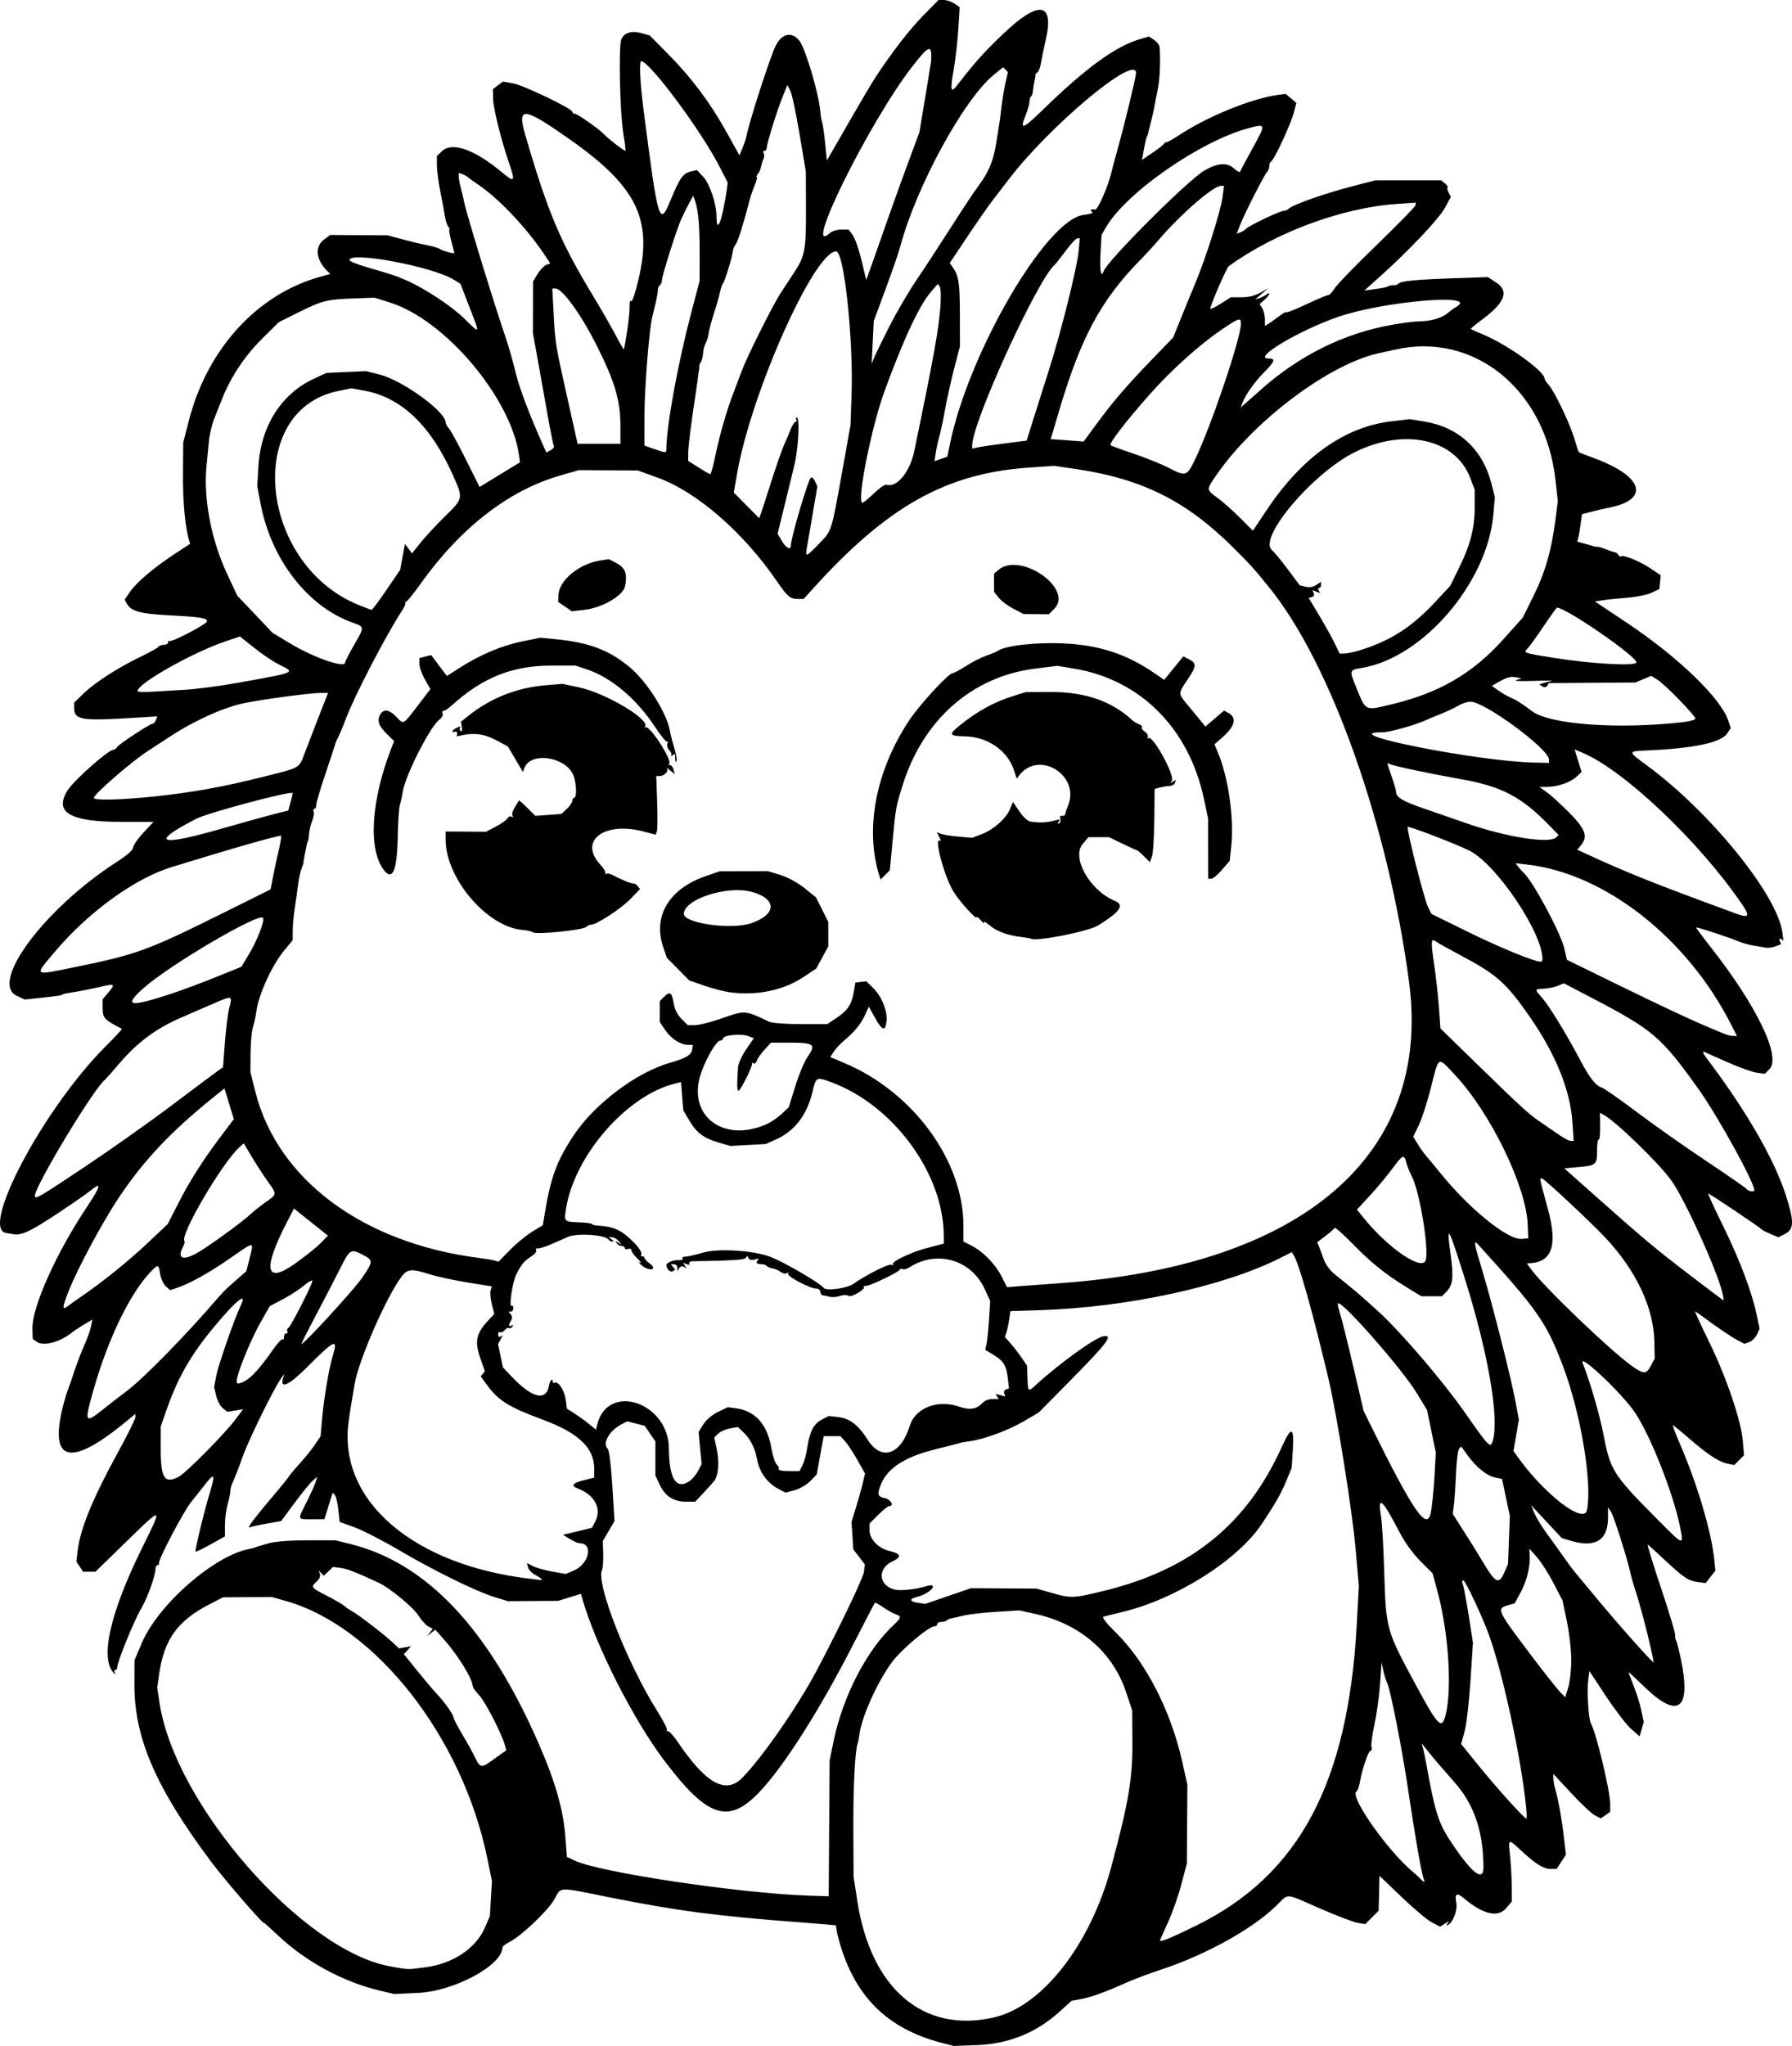 <?xml version="1.0" encoding="UTF-8" standalone="no"?>
<!-- Created with Inkscape (http://www.inkscape.org/) -->

<svg
   width="217.007mm"
   height="247.641mm"
   viewBox="0 0 217.007 247.641"
   version="1.1"
   id="svg1"
   xml:space="preserve"
   xmlns="http://www.w3.org/2000/svg"
   xmlns:svg="http://www.w3.org/2000/svg"><defs
     id="defs1" /><g
     id="layer1"
     transform="translate(-35.115,38.76)"><path
       style="fill:#000000"
       d="m 149.14,208.504 c -6.565,-1.702 -10.517,-5.61 -12.384,-12.248 -0.297,-1.055 -0.46,-1.935 -0.362,-1.956 0.098,-0.021 -1.846,-0.19 -4.32,-0.375 -10.142,-0.76 -14.984,-1.395 -23.194,-3.041 -6.365,-1.276 -5.766,-1.3 -6.642,0.26 -0.771,1.373 -3.965,4.409 -5.42,5.151 -0.473,0.241 -0.86,0.538 -0.86,0.659 0,2.153 -5.82,5.298 -10.186,5.505 l -2.91,0.138 -1.783,-0.42 c -4.39,-1.034 -8.974,-3.522 -12.306,-6.679 -0.91,-0.862 -1.654,-1.532 -1.654,-1.491 0,0.321 -4.731,-5.139 -6.474,-7.473 -6.676,-8.935 -9.278,-14.961 -9.253,-21.431 l 0.011,-2.91 0.883,-2.078 c 1.982,-4.666 8.777,-10.603 13.042,-11.397 0.331,-0.061 0.631,-0.136 0.667,-0.165 0.036,-0.029 0.155,-0.076 0.265,-0.104 0.109,-0.028 0.734,-0.212 1.389,-0.408 0.731,-0.219 2.518,-0.358 4.63,-0.36 l 3.44,-0.003 1.807,0.445 c 9.243,2.278 16.776,10.27 22.863,24.256 2.025,4.653 2.951,7.935 3.208,11.376 l 0.168,2.248 0.975,0.458 c 3.011,1.415 19.956,3.95 28.238,4.224 l 2.49,0.083 0.055,-8.202 0.055,-8.202 0.45,-2.225 c 1.12,-5.539 4.064,-11.232 7.389,-14.291 0.831,-0.764 0.866,-0.989 0.188,-1.204 -0.28,-0.089 -0.949,-0.46 -1.486,-0.825 -0.537,-0.365 -1.013,-0.627 -1.056,-0.584 -0.043,0.044 -1.236,2.337 -2.65,5.097 -4.085,7.973 -8.375,14.714 -11.341,17.823 -3.733,3.913 -6.226,3.118 -11.374,-3.626 -3.837,-5.027 -8.4,-13.995 -10.07,-19.793 l -0.166,-0.577 -1.377,0.424 -1.377,0.424 -3.043,0.02 -3.043,0.02 -1.587,-0.484 c -2.231,-0.68 -7.289,-3.162 -11.599,-5.691 -2.014,-1.182 -4.455,-2.434 -5.424,-2.782 l -1.762,-0.633 -0.166,-1.507 c -0.091,-0.829 -0.283,-1.624 -0.427,-1.768 l -0.261,-0.261 -0.499,1.602 -0.499,1.602 -1.521,0.002 c -1.793,0.003 -1.749,0.148 -0.631,-2.079 0.49,-0.975 0.982,-2.067 1.093,-2.426 l 0.203,-0.652 -0.584,0.522 c -0.321,0.287 -1.308,1.498 -2.191,2.692 l -1.607,2.169 -1.678,0.292 c -0.923,0.161 -1.879,0.37 -2.126,0.464 -0.412,0.158 0.6,-1.171 3.445,-4.525 0.604,-0.712 1.192,-1.454 1.307,-1.647 0.114,-0.193 0.71,-0.901 1.323,-1.571 0.613,-0.671 1.428,-1.683 1.811,-2.248 l 0.696,-1.028 0.18,-2.058 c 0.233,-2.661 0.838,-6.209 1.34,-7.856 0.603,-1.979 0.112,-1.737 -3.177,1.566 -2.133,2.143 -3.282,2.684 -2.897,1.366 l 0.168,-0.573 -0.384,0.529 c -0.889,1.226 -3.942,7.442 -4.675,9.518 -0.436,1.236 -0.954,2.577 -1.15,2.98 -0.196,0.402 -0.345,0.91 -0.33,1.128 0.015,0.218 -0.126,0.922 -0.314,1.563 -0.187,0.642 -0.34,1.792 -0.34,2.557 v 1.39 l -1.74,0.973 c -0.957,0.535 -1.776,0.932 -1.821,0.883 -0.111,-0.123 1.063,-4.97 1.741,-7.185 0.657,-2.145 0.545,-2.406 -0.469,-1.1 -0.414,0.534 -1.205,1.524 -1.757,2.201 -0.961,1.178 -4.075,7.102 -3.951,7.514 0.033,0.109 -0.039,0.198 -0.161,0.198 -0.121,0 -0.227,0.149 -0.235,0.331 -0.045,1.011 -0.956,3.568 -1.762,4.942 -0.883,1.507 -2.876,6.399 -2.891,7.096 -0.004,0.182 -0.113,0.331 -0.243,0.331 -0.13,0 -0.15,0.149 -0.046,0.331 0.105,0.183 0.087,0.237 -0.041,0.119 -1.835,-1.674 -0.6,-7.269 3.382,-15.316 2.504,-5.061 2.536,-5.054 -2.157,-0.48 l -3.529,3.44 h -0.753 -0.753 l -0.403,-0.615 -0.403,-0.615 0.153,-1.303 c 0.311,-2.658 1.819,-6.331 4.913,-11.971 1.143,-2.084 2.079,-3.97 2.079,-4.192 v -0.403 l -1.257,1.031 c -6.686,5.486 -9.234,4.791 -7.491,-2.041 0.167,-0.654 0.398,-1.428 0.515,-1.719 0.116,-0.291 0.487,-1.363 0.824,-2.381 0.337,-1.019 0.894,-2.475 1.239,-3.237 0.344,-0.762 0.702,-1.765 0.795,-2.231 l 0.169,-0.846 -1.035,0.621 c -0.569,0.341 -1.213,0.766 -1.432,0.943 -1.484,1.206 -3.49,1.723 -4.313,1.112 l -0.445,-0.331 -0.037,-1.191 c -0.081,-2.617 2.851,-9.17 6.653,-14.863 1.598,-2.394 1.752,-2.992 0.512,-1.996 -0.403,0.323 -1.487,1.099 -2.411,1.725 -4.758,3.222 -5.939,3.836 -7.031,3.657 -0.403,-0.066 -0.803,-0.13 -0.889,-0.142 -3.25,-0.453 4.525,-15.08 11.987,-22.553 1.16,-1.162 2.069,-2.134 2.018,-2.16 -2.186,-1.132 -2.331,-1.294 -2.336,-2.607 l -0.004,-0.972 0.694,-0.825 c 0.89,-1.058 0.814,-1.103 -1.093,-0.656 -0.872,0.204 -2.062,0.446 -2.644,0.537 -1.317,0.206 -1.852,0.319 -1.852,0.388 0,0.075 -0.768,0.185 -2.799,0.4 l -1.74,0.184 -0.972,-0.461 c -3.326,-1.578 3.4,-10.581 12.074,-16.162 1.278,-0.822 2.029,-1.48 2.031,-1.779 0.002,-0.261 0.556,-1.065 1.231,-1.786 l 1.227,-1.312 -3.807,-0.002 c -6.307,-0.002 -8.265,-1.131 -6.6,-3.804 0.758,-1.215 4.941,-4.926 5.554,-4.926 0.14,0 0.35,-0.154 0.467,-0.342 0.222,-0.359 4.004,-2.833 4.331,-2.833 0.104,0 0.265,-0.196 0.356,-0.435 l 0.167,-0.435 -3.247,0.201 c -5.879,0.365 -6.819,0.204 -6.819,-1.161 v -0.706 l 1.124,-1.088 c 1.392,-1.346 4.175,-3.143 6.881,-4.443 1.129,-0.542 2.118,-1.092 2.198,-1.222 0.08,-0.13 0.377,-0.237 0.66,-0.237 0.282,0 0.514,-0.139 0.514,-0.309 0,-0.17 0.068,-0.24 0.152,-0.157 0.208,0.208 4.412,-1.973 4.538,-2.355 0.135,-0.41 -0.761,-0.556 -4.685,-0.761 -3.389,-0.178 -4.523,-0.496 -5.01,-1.406 l -0.259,-0.484 0.619,-0.911 c 0.783,-1.152 2.904,-2.958 5.382,-4.583 l 1.927,-1.263 -0.131,-0.434 C 57.537,25.067 57.25,21.958 57.274,18.655 l 0.027,-3.836 0.677,-2.644 C 60.211,3.452 66.285,-3.181 73.96,-5.279 l 1.152,-0.315 -0.39,-0.39 C 73.357,-7.349 73.204,-8.911 74.352,-9.762 l 0.75,-0.556 3.483,0.022 3.483,0.022 1.72,0.463 c 0.946,0.254 1.958,0.508 2.249,0.563 1.347,0.257 2.138,0.472 2.381,0.649 0.274,0.199 1.722,0.595 1.717,0.469 -0.002,-0.039 -0.17,-0.696 -0.373,-1.46 -0.203,-0.764 -0.306,-1.389 -0.229,-1.389 0.077,0 0.019,-0.149 -0.129,-0.331 -0.148,-0.182 -0.333,-0.747 -0.41,-1.257 -0.077,-0.509 -0.328,-1.859 -0.557,-3 -0.229,-1.141 -0.416,-2.578 -0.416,-3.195 v -1.121 l 0.612,-0.575 c 1.253,-1.177 3.973,-0.207 7.355,2.625 1.45,1.214 1.549,1.066 0.782,-1.163 -0.964,-2.803 -1.926,-6.667 -1.945,-7.82 l -0.02,-1.154 0.609,-0.46 0.609,-0.46 1.224,0.22 c 1.278,0.229 7.177,3.063 7.177,3.448 0,0.121 0.119,0.221 0.264,0.221 0.338,0 2.879,1.777 3.572,2.498 0.544,0.566 2.396,2 2.583,2 0.058,0 -0.057,-0.982 -0.255,-2.183 -0.402,-2.442 -0.574,-10.316 -0.246,-11.26 0.291,-0.837 1.219,-1.141 2.447,-0.802 l 1.002,0.277 2.262,2.288 c 2.828,2.86 5.062,5.849 7.06,9.445 l 1.551,2.791 0.359,-0.873 c 0.197,-0.48 0.393,-1.052 0.435,-1.271 0.362,-1.877 2.913,-9.783 3.597,-11.145 0.746,-1.486 1.965,-1.738 2.865,-0.593 0.73,0.929 2.351,6.392 2.531,8.534 0.044,0.526 0.147,1.135 0.228,1.354 0.081,0.218 0.242,1.345 0.358,2.504 l 0.211,2.107 2.58,-4.488 c 1.419,-2.469 2.907,-4.984 3.307,-5.59 2.06,-3.122 4.06,-5.707 5.747,-7.431 l 1.878,-1.918 h 0.66 c 0.363,0 0.941,0.197 1.285,0.438 l 0.626,0.438 -0.167,2.671 c -0.092,1.469 -0.345,3.674 -0.563,4.901 -0.426,2.401 -0.346,2.857 0.347,1.965 2.258,-2.908 3.151,-3.912 5.486,-6.161 4.455,-4.291 6.389,-4.069 5.311,0.611 -0.239,1.036 -0.498,2.295 -0.576,2.799 -0.078,0.504 -0.267,0.994 -0.42,1.088 -0.153,0.094 -0.268,0.248 -0.255,0.34 0.012,0.093 0.013,0.199 0.002,0.235 -0.083,0.272 -0.25,1.228 -0.299,1.72 -0.033,0.327 -0.127,0.595 -0.209,0.595 -0.082,0 -0.174,0.298 -0.204,0.663 -0.03,0.365 -0.235,1.094 -0.455,1.62 -0.783,1.875 -0.374,1.752 2.048,-0.613 5.16,-5.039 8.834,-7.715 11.762,-8.567 l 1.112,-0.324 0.629,0.412 c 0.346,0.227 0.646,0.631 0.665,0.898 0.119,1.602 0.024,3.841 -0.211,4.985 -0.15,0.727 -0.322,1.619 -0.382,1.983 -0.094,0.565 -0.408,1.913 -0.799,3.44 -0.056,0.218 -0.12,0.397 -0.142,0.397 -0.059,0 -0.212,0.657 -0.421,1.807 l -0.184,1.014 1.295,-0.881 c 0.712,-0.485 1.335,-0.971 1.383,-1.08 0.049,-0.109 0.191,-0.198 0.317,-0.198 0.126,0 0.741,-0.34 1.367,-0.755 3.505,-2.325 8.886,-4.526 12.118,-4.957 l 0.926,-0.124 0.646,0.553 0.646,0.553 -0.328,1.227 c -0.374,1.398 -2.382,5.705 -2.722,5.838 -0.124,0.049 -0.225,0.293 -0.225,0.542 0,0.25 -0.115,0.569 -0.255,0.709 -0.336,0.336 -2.7,4.967 -3.261,6.389 l -0.44,1.114 0.457,-0.168 c 0.251,-0.093 0.516,-0.25 0.589,-0.35 0.299,-0.41 4.401,-2.357 4.788,-2.273 0.087,0.019 0.338,-0.115 0.558,-0.297 0.591,-0.49 4.442,-1.832 7.616,-2.653 l 2.781,-0.719 h 3.994 3.994 l 0.444,0.368 c 0.244,0.203 0.386,0.427 0.315,0.498 -0.071,0.071 -0.009,0.355 0.139,0.63 l 0.268,0.501 -0.716,1.316 c -0.732,1.346 -4.252,5.076 -7.785,8.251 l -1.976,1.776 0.926,-0.124 c 1.346,-0.18 1.689,-0.251 1.984,-0.409 0.146,-0.078 0.443,-0.13 0.661,-0.116 0.218,0.014 0.46,-0.062 0.537,-0.169 0.234,-0.326 2.037,-0.508 6.547,-0.663 l 4.305,-0.148 1.052,0.696 c 1.555,1.029 0.978,2.444 -1.839,4.512 -0.752,0.552 -1.331,1.035 -1.288,1.073 0.043,0.038 0.733,0.346 1.534,0.684 3.012,1.272 7.408,4.439 7.408,5.337 0,0.12 0.22,0.454 0.489,0.743 0.685,0.735 2.522,4.566 3.101,6.465 0.266,0.873 0.505,1.622 0.531,1.665 0.026,0.043 0.809,0.354 1.741,0.692 6.137,2.226 6.993,5.093 1.811,6.067 -0.364,0.068 -1.222,0.267 -1.906,0.442 l -1.245,0.318 -0.166,1.228 c -0.092,0.676 -0.22,1.423 -0.285,1.661 l -0.118,0.432 0.736,0.208 c 0.405,0.114 0.825,0.232 0.934,0.262 0.109,0.03 0.288,0.084 0.397,0.119 0.109,0.035 0.284,0.052 0.388,0.036 0.104,-0.016 0.521,0.108 0.926,0.274 0.405,0.166 0.913,0.337 1.129,0.379 0.216,0.042 0.434,0.204 0.486,0.358 0.051,0.154 0.195,0.218 0.318,0.142 0.328,-0.203 2.333,0.636 3.648,1.527 l 1.14,0.771 -0.081,0.836 -0.081,0.836 -0.958,0.45 c -0.527,0.247 -1.837,0.515 -2.91,0.594 -1.074,0.08 -2.397,0.215 -2.94,0.301 l -0.988,0.156 3.898,2.601 c 6.204,4.14 11.357,9.118 12.255,11.84 l 0.29,0.879 -0.435,0.663 c -0.712,1.086 -4.051,1.799 -9.556,2.039 -2.534,0.11 -2.532,0.081 -0.129,1.846 7.577,5.567 15.739,15.616 16.361,20.145 l 0.142,1.033 -0.302,-0.187 c -0.194,-0.12 -0.246,-0.042 -0.146,0.22 l 0.156,0.407 -0.673,0.256 c -0.37,0.141 -0.903,0.212 -1.184,0.158 -0.281,-0.054 -0.958,-0.169 -1.505,-0.256 -0.547,-0.087 -1.366,-0.319 -1.819,-0.515 -1.03,-0.446 -5.017,-1.749 -5.099,-1.667 -0.033,0.033 0.741,1.079 1.721,2.323 5.62,7.136 8.62,13.354 7.152,14.821 l -0.56,0.56 -0.99,-0.133 c -0.544,-0.073 -2.108,-0.634 -3.475,-1.246 -1.367,-0.612 -2.664,-1.185 -2.882,-1.272 -0.239,-0.096 -0.122,0.204 0.293,0.752 4.744,6.267 8.178,12.192 9.577,16.522 1.05,3.249 1.035,4.186 -0.077,4.761 l -0.79,0.409 -0.986,-0.412 c -0.543,-0.227 -1.05,-0.497 -1.128,-0.6 -0.17,-0.226 -6.234,-4.289 -6.401,-4.289 -0.064,0 0.765,1.799 1.843,3.997 2.023,4.125 3.477,7.993 4.053,10.778 l 0.33,1.598 -0.312,0.685 c -0.172,0.377 -0.581,0.786 -0.91,0.91 l -0.597,0.225 -0.774,-0.396 c -0.767,-0.392 -2.699,-1.698 -4.278,-2.89 -0.45,-0.34 -0.867,-0.619 -0.927,-0.619 -0.06,0 0.693,1.635 1.672,3.634 2.089,4.263 3.887,9.534 4.097,12.007 l 0.148,1.751 -0.592,0.592 -0.592,0.592 -0.826,-0.165 c -1.03,-0.206 -2.445,-1.142 -4.719,-3.119 -0.97,-0.843 -1.82,-1.534 -1.888,-1.534 -0.069,0 0.351,1.101 0.932,2.447 2.013,4.663 3.712,10.386 4.065,13.694 l 0.155,1.457 -0.594,0.755 -0.594,0.755 -1.007,-0.135 c -1.106,-0.148 -1.65,-0.522 -4.149,-2.85 -0.924,-0.861 -1.761,-1.616 -1.858,-1.677 -0.098,-0.061 0.624,2.289 1.604,5.223 0.98,2.934 1.756,5.513 1.726,5.731 -0.03,0.218 0.021,0.517 0.113,0.664 0.092,0.147 0.357,1.183 0.589,2.304 1.255,6.076 -0.339,7.257 -4.443,3.29 -1.002,-0.968 -1.851,-1.76 -1.887,-1.76 -0.036,0 0.225,0.722 0.582,1.605 0.357,0.883 0.781,2.237 0.943,3.01 l 0.295,1.405 -0.25,0.873 -0.25,0.873 -1.022,-0.897 c -0.562,-0.493 -1.929,-2.27 -3.038,-3.949 l -2.017,-3.052 -0.143,1.058 c -0.183,1.354 0.034,4.814 0.332,5.307 0.611,1.009 2.324,8.145 2.324,9.679 v 0.991 l -0.569,0.398 -0.569,0.398 -0.709,-0.367 c -0.39,-0.202 -1.682,-1.415 -2.871,-2.697 l -2.162,-2.33 v 0.53 c 0,0.291 0.12,0.946 0.267,1.454 0.356,1.231 0.785,3.679 1.042,5.951 l 0.21,1.852 -0.561,0.858 -0.561,0.858 -0.753,0.002 c -0.834,0.002 -1.843,-0.632 -3.567,-2.238 -1.555,-1.45 -1.556,-1.449 -1.33,0.582 0.109,0.985 0.205,2.645 0.213,3.689 l 0.014,1.898 -0.685,0.814 c -0.99,1.176 -2.782,0.77 -5.061,-1.148 -0.933,-0.785 -1.199,-0.644 -0.98,0.522 0.161,0.857 -0.364,2.271 -0.985,2.655 -0.198,0.122 -0.236,0.074 -0.106,-0.135 l 0.201,-0.325 -0.538,0.336 -0.538,0.336 -0.993,-0.515 c -0.546,-0.283 -2.198,-1.668 -3.671,-3.078 l -2.678,-2.563 -0.024,1.24 c -0.013,0.682 -0.037,1.636 -0.052,2.12 l -0.028,0.88 -0.806,0.806 -0.806,0.806 -0.896,-0.145 c -0.493,-0.08 -2.559,-0.869 -4.591,-1.752 -4.407,-1.916 -3.702,-1.877 -5.321,-0.3 -2.864,2.79 -8.532,5.926 -13.907,7.696 -1.455,0.479 -3.42,1.22 -4.366,1.646 -2.411,1.087 -4.189,1.724 -5.424,1.943 l -1.058,0.188 -1.524,1.377 c -2.782,2.513 -6.144,3.857 -9.985,3.992 l -2.778,0.098 z m 6.35,-3.076 c 5.863,-1.35 11.684,-8.823 14.202,-18.234 2.126,-7.945 2.586,-10.684 2.555,-15.214 l -0.026,-3.704 -0.739,-2.216 c -1.613,-4.84 -5.571,-8.259 -10.949,-9.458 l -1.968,-0.439 -2.795,0.171 c -1.537,0.094 -3.33,0.301 -3.985,0.459 -0.655,0.158 -1.336,0.313 -1.514,0.344 -0.178,0.031 -0.406,0.139 -0.507,0.24 -0.101,0.101 -0.402,0.184 -0.669,0.184 -0.267,0 -0.485,0.119 -0.485,0.265 0,0.146 -0.149,0.266 -0.331,0.267 -0.697,0.005 -4.027,2.811 -5.157,4.345 -1.774,2.408 -3.662,6.605 -3.936,8.75 -0.056,0.437 -0.156,0.939 -0.222,1.117 -0.312,0.832 -0.538,5.477 -0.512,10.525 l 0.028,5.556 0.446,2.91 c 1.633,10.665 8.007,16.103 16.563,14.133 z M 86.625,199.365 c 3.342,-0.434 6.132,-2.299 7.219,-4.824 l 0.594,-1.38 0.125,-2.123 0.125,-2.123 -0.57,-2.778 c -3.001,-14.622 -13.481,-28.007 -24.353,-31.104 l -1.72,-0.49 -2.958,0.017 -2.958,0.017 -1.673,0.861 c -3.829,1.971 -5.469,4.248 -6.066,8.418 l -0.238,1.665 0.294,1.907 c 1.896,12.284 17.33,29.894 27.885,31.816 2.318,0.422 2.031,0.414 4.292,0.121 z m 93.366,-5.059 c 12.441,-6.12 18.377,-17.251 19.424,-36.419 l 0.255,-4.678 -0.396,-4.505 c -0.407,-4.628 -2.29,-16.41 -3.299,-20.645 -1.961,-8.23 -3.555,-13.879 -4.205,-14.906 l -0.224,-0.354 -1.343,0.681 c -6.834,3.463 -18.476,5.996 -29.157,6.344 l -3.572,0.116 -0.15,1.017 c -0.083,0.559 -0.233,1.264 -0.334,1.567 l -0.184,0.55 0.686,0.773 c 0.378,0.425 0.981,1.205 1.34,1.733 l 0.654,0.96 0.052,1.487 c 0.059,1.688 0.082,1.708 0.981,0.884 2.888,-2.648 7.227,-5.778 8.221,-5.93 1.252,-0.191 0.506,0.787 -4.343,5.695 l -3.484,3.527 -1.848,1.085 c -1.85,1.087 -4.882,2.201 -6.533,2.4 -0.484,0.059 -1.058,0.166 -1.276,0.239 -0.218,0.073 -1.468,0.394 -2.778,0.714 -3.687,0.9 -5.814,2.237 -6.646,4.177 -0.536,1.249 -0.456,1.578 0.428,1.755 0.727,0.145 1.177,0.966 0.529,0.966 -0.146,0 -0.741,0.476 -1.323,1.058 l -1.058,1.058 v 0.779 c 0,1.101 1.045,2.203 2.403,2.534 1.445,0.352 1.549,0.705 0.372,1.266 -2.179,1.039 -1.449,3.516 1.023,3.472 1.089,-0.019 2.137,-0.188 3.28,-0.527 0.362,-0.107 0.595,-0.063 0.595,0.113 0,0.373 -0.986,1.009 -1.918,1.238 -0.978,0.24 -0.919,0.562 0.132,0.72 l 0.86,0.129 2.778,-0.953 2.778,-0.953 3.969,0.026 3.969,0.026 1.587,0.455 c 2.619,0.751 2.773,0.746 6.643,-0.203 10.481,-2.569 17.251,-8.064 21.471,-17.427 1.146,-2.543 1.502,-2.432 1.322,0.411 l -0.136,2.146 -0.654,1.587 c -0.625,1.517 -1.254,2.621 -2.956,5.19 -2.924,4.413 -10.418,9.135 -16.968,10.692 -1.013,0.241 -2.004,0.488 -2.202,0.549 -0.227,0.07 0.31,0.768 1.458,1.894 3.653,3.584 6.682,9.467 8.07,15.674 l 0.621,2.778 -0.033,4.763 -0.033,4.763 -0.671,2.545 c -0.369,1.4 -1.098,3.47 -1.621,4.601 -0.523,1.131 -0.95,2.107 -0.95,2.169 0,0.246 1.335,-0.303 4.392,-1.807 z m 27.501,-5.723 c -0.247,-0.643 -1.076,-5.433 -1.866,-10.782 -0.723,-4.892 -2.156,-12.167 -2.538,-12.883 -0.131,-0.246 -0.335,-0.901 -0.453,-1.455 l -0.215,-1.008 -0.186,2.646 c -0.102,1.455 -0.407,3.645 -0.676,4.866 -0.269,1.221 -0.432,2.441 -0.361,2.712 0.071,0.271 0.017,0.492 -0.118,0.492 -0.264,0 -0.989,2.132 -1.284,3.773 -0.098,0.547 -0.284,1.06 -0.413,1.14 -0.896,0.554 3.794,7.219 6.876,9.771 0.351,0.291 0.771,0.673 0.931,0.85 0.413,0.453 0.509,0.414 0.303,-0.122 z m 7.265,-1.29 c 0,-4.373 -1.143,-7.697 -3.582,-10.418 -0.978,-1.091 -2.259,-2.58 -2.845,-3.307 l -1.066,-1.323 0.184,0.661 c 0.101,0.364 0.289,1.257 0.418,1.984 0.946,5.332 1.43,6.932 2.687,8.876 2.626,4.063 4.205,5.387 4.205,3.526 z m 5.168,-7.309 c -0.585,-5.877 -2.803,-16.166 -4.486,-20.81 -0.845,-2.331 -2.873,-6.641 -3.125,-6.641 -0.146,0 -0.172,0.202 -0.06,0.463 0.109,0.255 0.431,1.951 0.714,3.77 l 0.516,3.307 -0.299,4.63 c -0.164,2.547 -0.486,5.306 -0.715,6.132 l -0.416,1.501 2.209,2.728 c 2.077,2.564 5.456,6.308 5.694,6.308 0.059,0 0.045,-0.625 -0.031,-1.389 z m -94.908,-3.572 c 2.388,-2.425 6.655,-8.569 8.957,-12.898 2.712,-5.098 5.669,-11.268 5.765,-12.026 l 0.111,-0.88 -0.702,-0.921 -0.702,-0.921 -0.106,-1.665 -0.106,-1.665 0.521,-1.677 c 0.287,-0.922 0.655,-2.235 0.818,-2.918 l 0.296,-1.241 -0.941,-1.67 c -0.517,-0.918 -1.191,-1.938 -1.496,-2.265 l -0.555,-0.595 h -1.007 -1.007 l -0.11,0.595 c -0.06,0.327 -0.25,1.369 -0.422,2.315 l -0.312,1.72 -0.772,0.805 c -0.425,0.443 -1.274,0.939 -1.888,1.103 l -1.115,0.298 -0.804,-0.414 c -1.404,-0.723 -2.37,-2.049 -2.649,-3.634 -0.233,-1.326 -0.823,-2.481 -1.67,-3.273 l -0.661,-0.618 -0.954,0.173 c -0.525,0.095 -1.166,0.38 -1.426,0.633 l -0.471,0.46 0.289,1.346 c 0.345,1.608 0.219,3.272 -0.295,3.915 -0.206,0.257 -0.806,0.927 -1.335,1.49 l -0.961,1.023 h -1.115 c -1.493,0 -2.534,-0.667 -3.178,-2.037 l -0.532,-1.133 v -2.058 -2.058 l -0.647,-0.952 -0.647,-0.951 -1.06,-0.269 -1.06,-0.269 -0.673,0.349 c -1.492,0.774 -2.361,2.295 -1.692,2.964 0.182,0.182 0.412,2.022 0.566,4.532 l 0.259,4.225 -0.708,1.208 -0.708,1.208 0.05,1.523 c 0.028,0.838 -0.042,1.736 -0.154,1.996 -0.715,1.656 3.05,11.258 6.676,17.027 0.745,1.185 1.282,2.227 1.194,2.315 -0.088,0.088 -0.027,0.161 0.135,0.161 0.163,0 0.678,0.566 1.145,1.257 3.448,5.103 5.832,6.426 7.861,4.366 z m -30.457,-1.984 c 0.451,-0.327 1.057,-0.761 1.345,-0.963 l 0.525,-0.368 -0.2,-0.697 c -0.407,-1.42 -2.368,-5.206 -3.093,-5.975 -0.412,-0.437 -0.756,-0.913 -0.765,-1.058 -0.054,-0.948 -1.777,-3.751 -3.493,-5.684 l -1.053,-1.186 -0.498,0.392 -0.498,0.392 0.348,-0.445 0.348,-0.445 -0.55,-0.294 c -0.303,-0.162 -0.85,-0.769 -1.215,-1.348 -0.606,-0.961 -3.46,-3.311 -4.751,-3.913 -2.699,-1.259 -3.839,-1.705 -4.63,-1.81 l -0.926,-0.123 -0.563,0.531 -0.563,0.531 -0.313,-0.311 -0.313,-0.311 0.157,0.414 c 0.091,0.239 -0.07,0.619 -0.381,0.901 -0.762,0.69 -0.735,0.729 1.236,1.742 0.976,0.502 1.938,1.062 2.137,1.245 0.199,0.183 0.616,0.468 0.926,0.634 0.722,0.387 3.779,2.736 4.845,3.723 l 0.819,0.759 0.732,-0.133 0.732,-0.133 -0.439,0.485 -0.439,0.485 1.57,1.95 c 0.864,1.073 1.927,2.33 2.364,2.795 1.029,1.095 2.015,2.484 2.081,2.933 0.029,0.195 0.529,1.151 1.113,2.125 0.583,0.974 1.27,2.217 1.525,2.763 0.541,1.155 0.768,1.203 1.878,0.397 z m 115.654,-5.775 c 0.75,-3.251 0.29,-9.924 -1.017,-14.759 l -0.598,-2.211 -1.489,-1.493 c -0.883,-0.886 -1.905,-2.3 -2.512,-3.477 -2.092,-4.059 -2.698,-4.574 -2.239,-1.907 0.118,0.685 0.285,3.567 0.372,6.405 0.222,7.278 0.218,7.262 3.79,13.891 2.803,5.201 3.22,5.602 3.694,3.552 z m 15.178,-6.462 c 0.004,-1.164 -0.232,-3.267 -0.525,-4.672 l -0.533,-2.555 -1.101,-2.116 c -0.606,-1.164 -1.508,-2.574 -2.005,-3.133 l -0.904,-1.017 0.038,0.794 c 0.066,1.388 -0.355,3.107 -1.097,4.482 l -0.72,1.333 -0.835,0.239 c -1.358,0.39 -1.264,0.613 2.208,5.248 1.825,2.436 3.767,4.899 4.218,5.351 l 0.526,0.526 0.362,-1.182 c 0.199,-0.65 0.365,-2.134 0.369,-3.298 z m 9.246,-3.086 c -0.44,-1.795 -1.054,-4.038 -1.364,-4.984 -0.311,-0.946 -0.623,-2.017 -0.693,-2.381 -0.284,-1.463 -2.051,-7.045 -2.385,-7.533 l -0.357,-0.522 v 1.267 c 0,2.741 -1.535,3.676 -4.551,2.772 l -1.041,-0.312 -1.861,-1.992 -1.861,-1.992 0.403,0.965 c 0.222,0.531 0.869,1.598 1.437,2.37 0.569,0.773 1.472,2.031 2.007,2.795 0.535,0.765 1.197,1.657 1.47,1.984 0.273,0.327 1.492,1.794 2.709,3.26 2.687,3.237 6.678,7.716 6.798,7.629 0.048,-0.035 -0.272,-1.532 -0.712,-3.327 z m -133.916,-6.697 c 0,-0.069 -0.342,-0.302 -0.76,-0.519 -0.418,-0.216 -0.823,-0.633 -0.899,-0.926 l -0.139,-0.533 0.712,0.368 c 0.392,0.203 1.445,0.501 2.341,0.664 l 1.629,0.295 0.979,-0.409 c 1.876,-0.784 2.427,-3.314 0.722,-3.314 -0.186,0 -0.717,-0.231 -1.181,-0.513 l -0.844,-0.513 0.771,-0.175 c 0.424,-0.096 1.217,-0.286 1.762,-0.423 l 0.99,-0.248 0.399,-0.771 c 0.797,-1.541 -0.071,-3.204 -2.065,-3.955 -0.963,-0.363 -0.744,-0.673 0.739,-1.046 l 1.195,-0.301 v -1.068 c 0,-2.533 -1.873,-4.321 -6.218,-5.936 -4.129,-1.534 -5.358,-2.296 -6.742,-4.178 l -0.788,-1.072 0.255,-0.307 0.255,-0.307 -0.525,-1.493 c -0.755,-2.148 -0.562,-3.067 0.996,-4.732 l 0.666,-0.713 -0.29,-1.15 c -0.159,-0.632 -0.229,-1.383 -0.155,-1.669 l 0.135,-0.519 -2.935,-0.474 c -1.614,-0.261 -3.674,-0.706 -4.577,-0.989 -2.267,-0.711 -2.697,-0.669 -3.445,0.338 -1.836,2.471 -5.118,9.981 -5.636,12.898 -0.317,1.785 -0.633,3.768 -0.758,4.763 -1.196,9.49 7.96,17.27 22.22,18.88 0.437,0.049 0.883,0.107 0.992,0.129 0.109,0.022 0.198,-0.017 0.198,-0.086 z m 116.58,-0.867 0.435,-0.992 0.107,-2.91 0.107,-2.91 -0.472,-2.24 -0.472,-2.24 -0.849,-0.172 c -0.99,-0.2 -2.31,-1.273 -3.351,-2.723 l -0.736,-1.025 -0.259,0.259 c -0.142,0.142 -0.312,1.496 -0.376,3.009 -0.065,1.513 -0.181,3.231 -0.258,3.818 l -0.14,1.068 0.841,1.314 c 1.425,2.226 1.978,3.112 2.854,4.58 1.502,2.516 1.898,2.696 2.569,1.166 z m 21.285,-5.38 c -0.793,-4.03 -3.535,-11.014 -5.466,-13.924 -1.51,-2.275 -6.88,-7.354 -6.343,-5.999 0.901,2.274 2.068,6.291 2.528,8.701 0.813,4.26 1.165,4.815 6.424,10.112 3.321,3.345 3.295,3.335 2.858,1.111 z m -30.215,-1.778 c 0.15,-0.699 0.351,-2.634 0.446,-4.299 l 0.173,-3.028 -0.534,-2.576 -0.534,-2.576 -1.238,-2.038 c -1.795,-2.956 -9.122,-11.288 -9.551,-10.86 -0.056,0.056 0.066,0.628 0.27,1.271 0.205,0.643 0.929,3.551 1.61,6.461 l 1.238,5.292 0.848,1.72 c 5.118,10.378 6.8,12.837 7.272,10.635 z m 18.924,-0.366 c 0.655,-3.276 -0.745,-11.694 -2.889,-17.369 -2.013,-5.328 -3.011,-6.762 -10.241,-14.712 -0.645,-0.709 -0.597,-0.384 0.444,3.059 1.183,3.913 3.474,12.943 4.013,15.822 l 0.423,2.257 -0.325,1.899 -0.325,1.899 0.364,0.518 c 3.251,4.627 8.172,8.448 8.536,6.628 z m -108.639,-3.538 c 0.324,-0.227 0.777,-0.775 1.005,-1.216 l 0.416,-0.804 -0.182,-1.945 -0.182,-1.945 0.569,-0.921 c 0.334,-0.541 1.063,-1.16 1.768,-1.501 l 1.199,-0.58 1,0.134 c 2.318,0.311 3.772,1.934 4.264,4.76 0.169,0.97 0.473,1.901 0.676,2.069 0.203,0.168 0.304,0.412 0.224,0.541 -0.08,0.129 0.454,0.235 1.187,0.235 h 1.332 l 0.369,-0.728 c 0.203,-0.4 0.456,-1.323 0.561,-2.051 0.284,-1.96 0.788,-2.953 1.752,-3.451 l 0.858,-0.444 1.108,0.125 c 1.434,0.162 2.475,0.952 3.592,2.727 1.672,2.657 4.02,1.879 5.127,-1.698 0.662,-2.139 3.398,-3.19 5.955,-2.288 1.269,0.448 2.139,0.318 2.805,-0.419 0.252,-0.278 0.803,-0.505 1.226,-0.505 h 0.768 l -0.189,-0.306 -0.189,-0.306 0.591,0.155 0.591,0.155 -0.136,-0.356 c -0.075,-0.196 0.024,-0.417 0.221,-0.493 l 0.357,-0.137 -0.13,-1.142 c -0.182,-1.601 -0.514,-2.164 -1.708,-2.89 l -1.041,-0.633 0.155,-0.661 c 0.085,-0.364 0.221,-1.692 0.302,-2.951 l 0.148,-2.289 -0.659,-1.439 c -1.637,-3.577 -5.799,-4.785 -9.115,-2.647 -0.321,0.207 -0.698,0.306 -0.837,0.219 -0.139,-0.086 -0.294,-0.054 -0.342,0.072 -0.118,0.305 -3.697,2.011 -4.141,1.973 -0.192,-0.016 -0.286,0.033 -0.209,0.11 0.264,0.264 -1.549,1.323 -1.858,1.085 -0.164,-0.126 -0.581,-0.136 -0.926,-0.02 -0.583,0.195 -1.141,0.217 -1.62,0.064 -0.109,-0.035 -0.347,-0.079 -0.529,-0.097 -0.182,-0.018 -0.331,-0.212 -0.332,-0.43 -7e-4,-0.218 -0.239,-0.401 -0.529,-0.406 -0.777,-0.014 -3.569,-1.499 -3.383,-1.799 0.09,-0.146 0.021,-0.172 -0.158,-0.061 -0.174,0.108 -0.502,0.042 -0.728,-0.145 -0.226,-0.188 -0.662,-0.38 -0.969,-0.426 -0.307,-0.047 -0.623,-0.171 -0.702,-0.277 -0.079,-0.105 -0.293,-0.204 -0.474,-0.218 -0.779,-0.062 -0.881,-0.122 -0.702,-0.412 l 0.189,-0.306 -0.558,0.146 c -0.307,0.08 -0.614,0.01 -0.683,-0.157 l -0.125,-0.303 -0.219,0.265 c -0.183,0.221 -1.737,0.317 -6.385,0.391 -0.335,0.005 -0.538,0.127 -0.449,0.27 0.095,0.153 -0.025,0.188 -0.293,0.086 l -0.454,-0.174 0.217,0.35 0.217,0.35 -0.335,-0.207 c -0.195,-0.121 -0.431,-0.055 -0.566,0.158 l -0.231,0.365 -0.004,-0.419 c -0.002,-0.23 -0.181,-0.419 -0.397,-0.419 h -0.393 l 0.273,0.329 0.273,0.329 -0.307,0.19 c -0.282,0.174 -0.763,-0.28 -0.773,-0.729 -0.007,-0.308 0.877,-0.668 1.505,-0.613 0.321,0.028 0.522,-0.048 0.447,-0.169 -0.075,-0.121 0.02,-0.229 0.211,-0.24 0.488,-0.029 0.967,-0.135 2.331,-0.516 1.846,-0.516 6.022,-0.252 8.059,0.509 1.65,0.617 6.048,3.175 6.499,3.779 0.294,0.394 2.81,0.056 3.58,-0.481 1.67,-1.165 4.355,-2.506 4.651,-2.323 0.178,0.11 0.241,0.079 0.148,-0.072 -0.09,-0.146 0.517,-0.566 1.348,-0.934 1.555,-0.688 1.778,-0.764 3.695,-1.259 l 1.124,-0.291 -0.005,-0.982 c -0.035,-7.493 -6.069,-15.734 -13.575,-18.538 -1.852,-0.692 -1.891,-0.673 -2.305,1.084 -0.669,2.843 -2.167,4.81 -4.433,5.822 l -1.246,0.556 -2.141,0.117 -2.141,0.117 -1.455,-0.423 c -1.792,-0.521 -2.658,-1.181 -3.555,-2.711 l -0.693,-1.182 -0.137,-1.705 -0.137,-1.705 -0.692,0.166 c -5.847,1.406 -12.212,8.694 -13.233,15.153 -0.252,1.591 -0.266,1.577 1.659,1.657 0.819,0.034 1.489,0.126 1.489,0.204 0,0.078 0.327,0.162 0.728,0.187 1.914,0.121 2.814,0.532 4.248,1.945 0.633,0.624 1.078,1.281 1.002,1.481 -0.076,0.197 -0.035,0.33 0.091,0.296 0.126,-0.035 0.257,0.056 0.291,0.202 0.034,0.146 0.284,0.42 0.556,0.61 0.271,0.19 0.494,0.438 0.494,0.551 0,0.4 -0.918,0.198 -1.447,-0.319 -0.295,-0.288 -0.358,-0.427 -0.14,-0.309 0.218,0.118 0.07,-0.097 -0.331,-0.478 -0.4,-0.381 -0.728,-0.83 -0.728,-0.998 0,-0.168 -0.179,-0.237 -0.397,-0.153 -0.218,0.084 -0.397,0.037 -0.397,-0.104 0,-0.141 -0.172,-0.256 -0.381,-0.256 -0.21,0 -0.466,-0.137 -0.57,-0.305 l -0.189,-0.305 0.372,0.224 0.372,0.224 -0.363,-0.448 c -0.2,-0.246 -0.557,-0.446 -0.794,-0.444 l -0.431,0.004 0.397,0.256 c 0.238,0.154 0.271,0.258 0.082,0.261 -0.173,0.002 -0.382,-0.105 -0.464,-0.237 -0.364,-0.589 -3.773,-0.822 -4.909,-0.336 -0.364,0.156 -1.257,0.546 -1.984,0.868 -0.728,0.322 -1.484,0.559 -1.68,0.526 -0.197,-0.032 -0.282,0.063 -0.19,0.212 0.092,0.149 -0.164,0.483 -0.569,0.742 -0.889,0.569 -1.237,0.985 -1.84,2.198 -0.474,0.954 -0.925,4.027 -0.558,3.8 0.113,-0.07 0.206,0.058 0.206,0.285 0,0.227 -0.134,0.412 -0.297,0.412 h -0.297 l 0.282,0.34 c 0.179,0.215 0.192,0.482 0.036,0.728 -0.34,0.538 -0.314,0.853 0.052,0.627 0.191,-0.118 0.234,-0.072 0.114,0.121 -0.105,0.17 -0.289,0.25 -0.408,0.176 -0.119,-0.073 -0.362,0.042 -0.541,0.257 -0.178,0.215 -0.43,0.326 -0.559,0.246 -0.129,-0.08 -0.235,0.048 -0.235,0.283 0,0.244 0.125,0.351 0.291,0.248 l 0.291,-0.18 -0.292,0.545 -0.292,0.545 0.293,1.405 0.293,1.405 0.965,1.026 c 2.598,2.762 4.338,3.161 4.646,1.066 0.07,-0.477 0.42,-0.811 0.42,-0.4 0,0.178 0.103,0.261 0.229,0.183 0.419,-0.259 1.191,0.908 1.342,2.028 l 0.149,1.105 0.926,0.587 c 0.509,0.323 1.3,0.893 1.757,1.268 l 0.831,0.681 0.158,-0.628 c 1.288,-5.13 8.642,-2.669 8.678,2.904 0.025,3.72 0.901,5.073 2.541,3.924 z M 56.748,139.993 c 0.871,-0.45 5.477,-5.091 6.832,-6.882 l 0.982,-1.299 -0.963,0.156 -0.963,0.156 -0.55,-0.445 c -0.302,-0.245 -0.661,-0.921 -0.797,-1.504 l -0.248,-1.058 0.288,-1.455 c 0.26,-1.314 2.233,-6.96 2.926,-8.374 0.745,-1.52 -0.152,-0.967 -2.174,1.341 -3.495,3.989 -5.26,6.899 -6.751,11.134 l -0.745,2.117 -0.007,2.646 c -0.01,3.629 0.446,4.358 2.17,3.467 z m 159.165,-4.459 c 0.748,-2.791 -0.604,-10.576 -3.365,-19.381 -2.065,-6.585 -2.308,-6.995 -1.755,-2.967 0.371,2.7 0.257,3.631 -0.542,4.429 l -0.522,0.522 h -1.252 -1.252 l -1.593,-0.975 c -2.74,-1.678 -4.43,-3.026 -6.659,-5.311 -1.186,-1.216 -2.198,-2.109 -2.249,-1.986 -0.051,0.123 -0.545,0.565 -1.098,0.982 l -1.005,0.758 0.183,0.422 c 0.101,0.232 0.358,0.927 0.572,1.545 0.226,0.652 0.772,1.428 1.302,1.852 2.577,2.062 3.224,2.613 5.428,4.628 2.685,2.454 7.761,8.387 10.385,12.137 3.027,4.328 3.129,4.428 3.42,3.345 z M 47.596,131.83 c 0.77,-0.618 2.066,-1.621 2.881,-2.228 1.961,-1.46 7.233,-6.836 10.847,-11.062 0.495,-0.579 1.198,-1.311 1.562,-1.627 0.364,-0.316 0.978,-0.854 1.364,-1.196 l 0.703,-0.622 0.398,-1.587 c 0.515,-2.051 0.615,-2.049 -2.25,-0.051 -2.569,1.791 -4.982,3.144 -6.503,3.646 l -0.89,0.294 -0.517,-0.468 c -0.284,-0.257 -0.59,-0.924 -0.679,-1.481 -0.195,-1.221 -0.23,-1.227 -1.202,-0.21 -2.434,2.547 -5.079,7.995 -6.817,14.043 -1.203,4.186 -1.134,4.346 1.101,2.55 z m 17.198,-3.444 c 0.769,-0.399 1.871,-1.627 3.313,-3.692 0.581,-0.832 1.133,-1.438 1.225,-1.345 0.093,0.093 0.169,-0.03 0.169,-0.272 0,-0.243 0.126,-0.441 0.28,-0.441 0.154,0 0.212,-0.111 0.128,-0.246 -0.084,-0.135 -0.028,-0.323 0.125,-0.417 0.319,-0.197 2.907,-5.269 2.907,-5.696 0,-0.156 -0.452,0.095 -1.004,0.559 -0.552,0.464 -1.713,1.216 -2.58,1.673 l -1.576,0.83 -1.084,1.907 c -1.062,1.868 -2.517,5.307 -2.856,6.75 -0.19,0.808 5.8e-4,0.887 0.953,0.393 z m 170.246,-1.848 0.453,-0.86 -0.037,-1.984 c -0.077,-4.191 -2.208,-8.696 -6.026,-12.741 -1.746,-1.85 -7.202,-6.942 -7.577,-7.071 -0.326,-0.112 -0.311,-0.034 0.693,3.636 1.216,4.444 0.547,6.473 -2.185,6.631 l -0.349,0.02 0.53,0.728 c 1.554,2.132 9.548,9.793 12.179,11.671 1.461,1.043 1.755,1.039 2.318,-0.029 z M 78.952,115.927 c 1.384,-2.014 1.386,-2.147 0.048,-2.83 -1.425,-0.727 -1.518,-0.667 -2.736,1.767 -0.573,1.145 -1.853,3.611 -2.844,5.478 -0.991,1.868 -1.803,3.469 -1.803,3.558 0,0.376 6.313,-6.487 7.335,-7.973 z m -34.419,2.539 c 2.833,-1.913 6.004,-4.453 8.501,-6.809 l 2.387,-2.252 1.248,-2.447 c 1.422,-2.789 2.982,-5.244 5.213,-8.203 l 1.547,-2.053 -0.565,-1.859 -0.565,-1.859 -1.228,0.985 c -5.208,4.175 -8.561,7.724 -11.587,12.262 -1.945,2.917 -4.931,8.466 -6.004,11.158 -0.872,2.188 -0.885,2.513 -0.073,1.892 0.347,-0.265 0.853,-0.632 1.124,-0.816 z m 199.182,-0.657 c -0.573,-2.61 -4.617,-11.51 -6.236,-13.726 -1.593,-2.18 -6.699,-7.119 -8.178,-7.91 l -0.432,-0.231 0.022,1.68 c 0.012,0.924 -0.068,1.625 -0.177,1.557 -0.109,-0.068 -0.198,0.532 -0.198,1.332 0,1.715 -0.1,1.802 -2.303,1.999 l -1.664,0.149 3.902,3.467 c 5.746,5.106 7.155,6.284 11.416,9.537 2.125,1.622 3.902,2.962 3.95,2.977 0.048,0.015 0.002,-0.359 -0.101,-0.831 z m -80.236,-1.252 c 29.424,-2.083 45.036,-15.538 42.273,-36.433 -2.5,-18.91 -9.423,-38.47 -16.886,-47.71 -1.894,-2.345 -2.31,-2.807 -4.438,-4.921 -5.663,-5.628 -11.018,-8.297 -19.016,-9.479 l -2.646,-0.391 -3.182,0.227 c -9.893,0.704 -16.97,4.667 -25.889,14.498 l -1.26,1.389 h -0.757 c -0.861,0 -1.244,-0.326 -2.434,-2.07 -4.064,-5.959 -9.72,-10.883 -14.483,-12.608 l -2.409,-0.872 -3.576,-0.019 -3.576,-0.019 -2.306,0.666 c -6.208,1.793 -12.054,6.344 -16.892,13.148 -0.892,1.254 -1.695,2.226 -1.786,2.16 -0.091,-0.066 -0.105,-0.041 -0.031,0.057 0.073,0.098 -0.068,0.484 -0.314,0.86 -1.994,3.041 -5.799,10.352 -6.876,13.213 -0.355,0.942 -0.781,1.961 -0.948,2.264 -0.167,0.303 -0.325,0.67 -0.35,0.816 -0.026,0.146 -0.554,1.753 -1.174,3.572 -0.62,1.819 -1.118,3.516 -1.107,3.77 0.011,0.255 -0.088,0.463 -0.22,0.463 -0.132,0 -0.179,0.158 -0.105,0.351 0.074,0.193 -0.005,0.699 -0.177,1.124 -0.171,0.425 -0.339,1.13 -0.372,1.567 -0.033,0.437 -0.091,0.824 -0.129,0.86 -0.08,0.077 -0.091,0.12 -0.37,1.521 -0.116,0.582 -0.192,1.058 -0.168,1.058 0.024,0 -0.081,0.326 -0.232,0.724 -0.151,0.398 -0.346,1.291 -0.433,1.984 -0.087,0.693 -0.268,1.975 -0.403,2.848 -0.135,0.873 -0.246,2.102 -0.247,2.731 l -0.002,1.143 -1.029,1.238 c -1.497,1.801 -3.119,5.375 -3.384,7.456 -0.065,0.509 -0.244,1.328 -0.398,1.819 -0.154,0.491 -0.286,1.92 -0.293,3.175 l -0.014,2.282 0.6,2.381 c 2.683,10.644 13.09,18.348 27.168,20.113 0.712,0.089 1.514,0.226 1.783,0.303 l 0.489,0.141 1.385,-1.415 c 0.762,-0.778 1.97,-1.772 2.685,-2.209 l 1.299,-0.794 0.217,-1.323 c 0.735,-4.475 1.467,-6.46 3.521,-9.555 2.542,-3.829 7.653,-7.662 11.743,-8.807 1.831,-0.512 2.506,-0.917 2.598,-1.557 l 0.085,-0.586 H 118.454 c -0.919,0 -2.063,-0.735 -2.776,-1.784 l -0.669,-0.985 v -1.261 -1.261 l 0.539,-0.539 c 0.694,-0.694 0.939,-0.519 1.154,0.825 0.11,0.689 0.457,1.375 0.94,1.858 l 0.766,0.766 0.88,-0.004 c 0.484,-0.002 1.892,-0.358 3.129,-0.79 2.941,-1.029 2.884,-1.032 5.796,0.358 0.371,0.177 1.978,0.304 3.856,0.304 h 3.22 l 1.098,-0.727 c 1.359,-0.9 1.865,-1.649 2.117,-3.141 l 0.196,-1.159 0.66,-0.078 0.66,-0.078 0.84,0.821 c 1.013,0.99 1.737,2.764 1.619,3.968 -0.128,1.307 -0.524,1.21 -1.385,-0.339 l -0.77,-1.385 -0.442,0.991 c -0.48,1.076 -1.289,2.066 -2.556,3.127 -0.445,0.373 -1.003,0.973 -1.239,1.333 l -0.429,0.655 1.78,0.755 c 8.293,3.519 14.347,11.813 14.347,19.657 v 1.915 l 0.992,0.508 c 1.402,0.717 2.874,2.229 3.637,3.734 l 0.653,1.288 1.394,-0.115 c 0.767,-0.063 3.024,-0.23 5.017,-0.371 z M 123.376,81.327 c -0.71,-0.108 -2.079,-0.47 -3.043,-0.805 l -1.752,-0.609 -1.363,-1.378 -1.363,-1.378 -0.454,-1.367 c -1.227,-3.695 0.769,-6.98 5.164,-8.5 l 1.72,-0.595 2.91,-0.006 2.91,-0.006 1.52,0.466 c 0.882,0.27 2.104,0.936 2.91,1.585 l 1.39,1.119 0.747,1.491 0.747,1.491 v 1.48 1.48 l -0.728,1.337 -0.728,1.337 -1.574,1.051 c -2.419,1.615 -5.806,2.294 -9.015,1.806 z m 2.67,-8.327 c 3.146,-1.052 3.184,-2.987 0.075,-3.815 -2.973,-0.792 -8.157,0.892 -8.194,2.662 -0.024,1.148 5.703,1.961 8.118,1.153 z m 33.862,1.843 c -0.032,-0.031 -0.532,-0.115 -1.113,-0.187 -1.712,-0.21 -2.967,-0.676 -3.88,-1.441 -0.471,-0.395 -0.763,-0.539 -0.65,-0.321 0.114,0.218 -0.04,0.116 -0.343,-0.228 -0.302,-0.344 -0.549,-0.523 -0.549,-0.398 0,0.353 -2.023,-1.882 -2.759,-3.048 -1.118,-1.771 -2.453,-6.689 -1.687,-6.216 0.146,0.09 0.121,-0.106 -0.056,-0.437 l -0.322,-0.601 0.494,0.199 c 0.272,0.11 1.238,0.263 2.147,0.341 l 1.653,0.141 1.15,-0.439 c 1.443,-0.551 2.948,-1.879 3.426,-3.024 l 0.366,-0.878 0.77,1.142 c 0.424,0.628 1.009,1.181 1.3,1.228 1.023,0.165 1.861,0.146 2.745,-0.063 l 0.893,-0.211 -0.206,0.334 c -0.131,0.212 -0.099,0.268 0.088,0.152 0.162,-0.1 0.225,-0.361 0.141,-0.581 -0.095,-0.247 -0.019,-0.37 0.198,-0.322 0.193,0.042 0.367,-0.042 0.385,-0.188 0.019,-0.146 0.173,-0.6 0.343,-1.009 1.533,-3.701 -3.523,-6.836 -5.924,-3.673 l -0.28,0.369 -0.348,-1.054 c -0.773,-2.343 -3.177,-3.998 -5.895,-4.06 -1.954,-0.044 -2.039,-0.211 -0.67,-1.317 2.175,-1.757 4.179,-2.85 6.623,-3.611 l 1.379,-0.429 2.91,-0.016 c 4.252,-0.024 7.48,1.084 10.018,3.438 0.166,0.154 0.527,0.365 0.802,0.469 0.275,0.104 0.425,0.266 0.332,0.358 -0.093,0.093 0.071,0.336 0.363,0.541 0.293,0.205 0.452,0.502 0.354,0.66 -0.1,0.162 -0.056,0.212 0.101,0.115 0.542,-0.335 3.204,4.538 2.819,5.161 l -0.187,0.302 0.34,-0.21 0.34,-0.21 -0.124,0.368 c -0.068,0.202 -0.351,0.374 -0.63,0.383 -0.278,0.008 -0.804,0.093 -1.167,0.188 l -0.661,0.172 -0.038,3.781 c -0.021,2.08 -0.151,4.073 -0.29,4.429 l -0.252,0.648 -0.708,-0.708 c -0.39,-0.39 -0.765,-0.712 -0.834,-0.716 -0.069,-0.004 -0.861,-0.364 -1.761,-0.8 l -1.635,-0.792 h -1.252 -1.253 l -0.685,0.814 c -1.392,1.655 0.846,5.63 3.877,6.886 1.22,0.505 0.698,1.287 -1.981,2.968 -1.21,0.759 -7.78,2.038 -8.217,1.6 z M 99.607,74.075 C 99.503,73.97 98.95,73.844 98.377,73.796 94.084,73.432 89.08,67.549 89.08,62.865 V 61.888 l 2.447,0.013 2.447,0.013 1.191,-0.623 c 0.655,-0.343 1.287,-0.792 1.405,-0.998 0.118,-0.206 0.345,-0.294 0.504,-0.196 0.171,0.106 0.214,0.057 0.105,-0.119 -0.101,-0.164 0.023,-0.629 0.276,-1.033 0.253,-0.404 0.48,-0.769 0.505,-0.81 0.025,-0.041 0.48,0.36 1.011,0.891 l 0.966,0.966 1.579,-0.114 1.579,-0.114 0.665,-0.625 c 0.366,-0.344 0.665,-0.783 0.665,-0.976 0,-0.193 0.089,-0.351 0.198,-0.351 0.396,-7.73e-4 0.296,-2.006 -0.144,-2.897 -1.055,-2.136 -5.14,-2.653 -5.848,-0.74 l -0.189,0.511 -0.911,-1.546 -0.911,-1.546 -1.412,-0.757 C 93.825,50.097 92.625,49.915 91.137,50.22 l -0.721,0.148 0.06,-0.312 c 0.033,-0.172 -0.089,-0.282 -0.271,-0.246 -0.511,0.102 -0.392,-0.147 0.23,-0.48 0.342,-0.183 0.495,-0.194 0.393,-0.028 -0.093,0.15 -0.055,0.343 0.084,0.429 0.144,0.089 0.202,-0.12 0.136,-0.488 l -0.117,-0.644 0.993,-0.786 c 2.653,-2.099 5.82,-3.342 9.243,-3.625 l 2.069,-0.172 1.984,0.42 c 3.19,0.676 8.545,3.833 8.029,4.735 -0.097,0.169 -0.082,0.223 0.034,0.118 0.433,-0.391 3.277,3.975 2.861,4.391 -0.09,0.09 -0.04,0.165 0.113,0.165 0.153,0 0.343,0.249 0.423,0.554 l 0.145,0.554 -0.577,-0.485 c -0.317,-0.267 -0.489,-0.378 -0.381,-0.247 0.266,0.322 -0.288,0.948 -0.838,0.948 h -0.444 l 0.11,3.17 c 0.061,1.743 0.044,3.342 -0.036,3.552 l -0.147,0.382 -1.405,-0.374 c -4.823,-1.284 -7.976,1.101 -5.29,4.002 0.391,0.422 0.67,0.888 0.622,1.037 -0.049,0.148 -0.002,0.184 0.103,0.078 0.105,-0.105 0.502,-0.017 0.882,0.197 0.845,0.475 2.216,1.019 2.451,0.972 0.095,-0.019 0.304,0.123 0.463,0.315 l 0.29,0.35 -1.171,1.205 c -1.146,1.179 -4.089,3.106 -4.744,3.106 -0.181,0 -0.448,0.119 -0.593,0.263 -0.406,0.406 -6.186,0.985 -6.513,0.653 z m 42.023,-6.755 c -1.837,-5.687 -0.459,-12.852 3.65,-18.982 1.239,-1.848 4.704,-5.606 5.169,-5.606 0.148,0 0.896,-0.4 1.663,-0.888 0.767,-0.488 1.87,-1.049 2.453,-1.246 0.582,-0.197 1.181,-0.445 1.331,-0.551 0.924,-0.656 4.506,-1.077 7.929,-0.932 4.348,0.185 7.714,1.279 11.104,3.612 l 1.167,0.803 1.159,-1.423 1.159,-1.423 0.709,0.371 c 0.925,0.484 0.895,0.818 -0.217,2.471 -1.135,1.687 -1.135,1.644 -0.005,2.998 0.506,0.607 1.205,1.454 1.552,1.882 l 0.631,0.779 1.13,-0.967 1.13,-0.967 0.508,0.272 c 1.089,0.583 0.824,1.64 -0.757,3.015 l -0.913,0.794 0.435,1.037 c 1.264,3.013 1.96,7.952 1.598,11.335 l -0.185,1.731 -0.928,1.085 c -0.511,0.597 -1.098,1.085 -1.305,1.085 h -0.376 l -0.004,-3.638 -0.004,-3.638 -0.503,-2.381 C 179.108,49.419 173.224,43.507 165.212,42.175 l -2.053,-0.341 -2.688,0.335 c -7.608,0.949 -13.543,6.154 -16.031,14.056 -0.824,2.618 -0.854,2.782 -1.224,6.699 l -0.345,3.657 -0.559,0.559 -0.559,0.559 z m -59.984,-0.71 c -1.972,-2.456 -1.623,-8.449 0.862,-14.811 l 0.334,-0.854 -0.838,-0.82 c -1.012,-0.989 -1.251,-1.639 -0.866,-2.357 0.405,-0.757 1.103,-0.671 1.981,0.245 0.904,0.944 0.755,1.024 2.611,-1.4 l 1.505,-1.965 -0.661,-1.157 C 86.209,42.855 85.91,42.01 85.908,41.612 l -0.003,-0.723 0.717,-0.18 0.717,-0.18 0.54,0.741 c 0.297,0.407 0.725,0.976 0.951,1.263 l 0.411,0.523 1.559,-0.997 c 2.443,-1.563 5.106,-2.687 7.527,-3.177 l 2.226,-0.451 1.738,0.166 c 4.138,0.396 6.574,1.309 9.091,3.409 2.086,1.74 4.477,5.529 4.853,7.69 0.08,0.462 0.323,1.406 0.54,2.098 0.217,0.692 0.334,1.406 0.261,1.587 -0.073,0.181 -0.142,0.055 -0.154,-0.281 l -0.021,-0.611 -0.331,0.19 c -0.182,0.105 -0.247,0.098 -0.145,-0.016 0.102,-0.113 0.006,-0.386 -0.214,-0.606 -0.22,-0.22 -0.327,-0.589 -0.238,-0.82 0.089,-0.231 0.078,-0.338 -0.024,-0.236 -0.102,0.102 -0.751,-0.676 -1.442,-1.728 -2.242,-3.413 -5.291,-6.002 -8.237,-6.994 l -1.409,-0.474 -2.91,-7.09e-4 c -4.719,-0.001 -8.316,1.422 -12.006,4.75 -0.491,0.443 -0.993,0.777 -1.115,0.743 -0.122,-0.035 -0.159,0.102 -0.081,0.303 0.077,0.201 -0.086,0.527 -0.362,0.724 -1.133,0.808 -4.197,6.848 -4.473,8.818 -0.062,0.44 -0.207,1.098 -0.323,1.462 -0.116,0.364 -0.234,2.031 -0.263,3.704 -0.073,4.222 -0.6,5.6 -1.644,4.299 z M 157.831,34.922 c -0.677,-0.353 -1.481,-0.959 -1.786,-1.346 l -0.555,-0.705 v -1.096 -1.096 l 0.525,-0.45 c 2.651,-2.27 9.189,2.284 6.763,4.71 l -0.649,0.649 -1.533,-0.012 -1.533,-0.012 z m -54.293,-0.258 -0.832,-0.569 0.042,-0.868 c 0.085,-1.75 2.508,-3.748 5.016,-4.135 l 1.09,-0.168 0.821,0.424 c 1.166,0.603 1.429,1.263 1.135,2.85 -0.207,1.115 -2.748,2.599 -4.88,2.851 l -1.56,0.184 z M 70.868,114.171 c 1.226,-0.872 2.618,-1.987 3.093,-2.477 l 0.864,-0.891 -2.055,-1.64 -2.055,-1.64 -0.864,1.67 c -2.966,5.734 -2.595,7.548 1.017,4.979 z M 207.776,113.745 c 0.381,-1.516 -0.754,-8.302 -1.691,-10.112 -0.277,-0.535 -0.584,-1.3 -0.683,-1.701 -0.251,-1.016 -0.427,-0.934 -1.7,0.794 -0.616,0.837 -1.827,2.287 -2.691,3.222 l -1.57,1.701 0.758,0.945 c 2.993,3.731 7.213,6.6 7.576,5.151 z M 59.819,112.385 c 2.318,-1.55 4.835,-3.422 5.713,-4.247 0.364,-0.342 1.167,-0.976 1.786,-1.409 1.356,-0.949 1.353,-0.914 0.201,-2.519 -0.508,-0.707 -1.365,-2.027 -1.905,-2.933 l -0.981,-1.647 -0.509,0.456 c -2.121,1.903 -7.3,10.755 -6.664,11.391 0.063,0.063 -0.006,0.342 -0.155,0.62 -0.916,1.712 0.193,1.839 2.513,0.287 z m 160.302,-2.881 c -0.173,-4.621 -4.447,-13.454 -8.753,-18.089 -2.183,-2.349 -1.987,-2.447 -2.975,1.487 -0.435,1.729 -1.094,3.769 -1.466,4.535 l -0.676,1.391 0.575,0.931 c 0.317,0.512 0.713,1.077 0.88,1.255 0.168,0.178 0.99,1.171 1.826,2.206 3.525,4.36 8.179,8.127 9.856,7.978 l 0.794,-0.07 z M 45.606,102.323 c 3.028,-2.02 7.709,-5.333 10.401,-7.362 2.692,-2.029 5.17,-3.882 5.505,-4.117 l 0.611,-0.427 0.229,-3.035 c 0.126,-1.669 0.365,-3.541 0.531,-4.158 0.399,-1.482 0.353,-1.498 -1.756,-0.582 -0.997,0.433 -2.884,1.253 -4.194,1.821 -2.913,1.265 -5.195,2.964 -7.33,5.458 -0.89,1.04 -1.695,1.95 -1.789,2.023 -1.345,1.049 -8.476,12.865 -8.476,14.045 0,0.478 0.458,0.21 6.268,-3.665 z m 201.959,3.003 c 0,-0.955 -4.397,-8.938 -6.715,-12.191 -4.564,-6.406 -5.519,-7.222 -13.088,-11.171 l -3.266,-1.704 -0.73,0.302 c -0.401,0.166 -1.163,0.325 -1.693,0.352 -1.161,0.06 -1.156,0.029 -0.187,1.132 0.843,0.96 2.913,4.347 4.593,7.517 1.166,2.199 1.866,3.085 2.626,3.327 0.279,0.088 2.195,1.43 4.258,2.982 2.063,1.552 5.86,4.224 8.437,5.938 2.577,1.714 4.757,3.232 4.844,3.372 0.153,0.248 0.92,0.368 0.92,0.144 z m -22.037,-8.289 c -0.255,-3.823 -2.016,-8.18 -5.112,-12.651 -2.883,-4.163 -4.03,-5.185 -8.438,-7.521 -1.455,-0.771 -2.798,-1.521 -2.983,-1.666 -0.596,-0.467 -0.627,-0.037 -0.206,2.8 0.227,1.53 0.491,3.895 0.586,5.254 l 0.173,2.472 4.92,4.792 c 4.871,4.745 5.885,5.667 7.168,6.516 0.364,0.241 1.257,0.857 1.984,1.368 0.728,0.512 1.489,0.935 1.693,0.94 l 0.37,0.009 z m -97.555,0.261 c 0.509,-0.227 1.316,-0.777 1.793,-1.222 l 0.867,-0.81 0.781,-2.521 c 0.429,-1.387 1.081,-2.962 1.449,-3.499 1.117,-1.636 0.909,-1.8 -2.279,-1.8 h -2.11 l -0.78,0.854 c -0.429,0.47 -0.848,1.067 -0.93,1.327 -0.083,0.26 -0.263,0.402 -0.402,0.317 -0.139,-0.086 -0.222,-0.058 -0.186,0.062 0.091,0.301 -1.392,3.261 -1.634,3.261 -0.181,0 -0.194,-0.634 -0.058,-2.815 0.028,-0.457 0.472,-1.441 0.985,-2.187 l 0.933,-1.356 -0.735,-0.28 c -0.812,-0.309 -2.984,-0.088 -2.984,0.304 0,0.137 -0.149,0.249 -0.331,0.249 -0.446,6.38e-4 -1.596,1.904 -2.283,3.78 -1.901,5.187 2.524,8.734 7.905,6.337 z M 244.754,85.263 C 239.448,74.791 229.478,66.965 220.07,65.889 l -1.429,-0.163 0.373,0.475 c 0.205,0.261 0.447,0.535 0.538,0.607 1.059,0.849 4.526,7.251 4.988,9.208 l 0.331,1.403 6.783,3.317 c 3.731,1.824 7.974,3.824 9.429,4.445 3.322,1.417 3.343,1.424 3.907,1.45 l 0.467,0.021 z M 55.557,81.621 c 1.339,-0.433 3.863,-1.367 5.609,-2.074 l 3.175,-1.286 0.864,-1.421 c 1.021,-1.68 1.987,-4.144 1.765,-4.503 -0.43,-0.697 -11.36,5.726 -14.468,8.502 -2.438,2.178 -1.777,2.347 3.056,0.783 z M 44.061,78.326 c 7.548,-1.537 8.907,-2.028 17.685,-6.386 l 6.136,-3.046 0.289,-1.506 c 0.159,-0.828 0.469,-2.265 0.688,-3.192 0.22,-0.928 0.353,-1.733 0.295,-1.79 -0.13,-0.13 -6.117,1.581 -13.28,3.794 -4.431,1.369 -10.013,5.407 -14.044,10.158 -2.626,3.095 -2.752,2.983 2.23,1.968 z M 221.901,77.301 c 0,-3.166 -5.522,-11.379 -8.784,-13.065 -1.534,-0.793 -7.384,-3.043 -7.53,-2.897 -0.182,0.182 1.992,8.758 2.457,9.689 l 0.414,0.83 4.539,2.231 c 3.788,1.862 7.872,3.532 8.706,3.561 0.109,0.004 0.198,-0.153 0.198,-0.349 z m 24.17,-6.603 C 240.961,63.172 231.774,54.452 226.736,52.347 l -0.938,-0.392 0.147,0.481 c 0.081,0.265 0.27,0.879 0.421,1.365 l 0.274,0.883 -0.64,0.593 c -0.736,0.682 -2.306,1.212 -3.593,1.212 h -0.888 l 0.638,0.447 c 0.351,0.246 0.841,0.633 1.089,0.86 3.861,3.539 4.397,4.511 3.236,5.868 l -0.366,0.428 0.869,0.4 c 5.411,2.487 8.042,3.538 18.332,7.32 1.592,0.585 1.75,0.352 0.754,-1.115 z M 61.96,61.539 c 2.474,-0.711 5.299,-1.496 6.279,-1.744 l 1.781,-0.451 0.268,-0.964 c 0.147,-0.53 0.268,-1.043 0.269,-1.139 0.003,-0.362 -10.246,2.365 -11.683,3.108 -5.709,2.952 -4.571,3.391 3.086,1.19 z m 161.62,1.05 0.28,-0.28 -1.179,-1.21 c -3.307,-3.395 -5.741,-4.676 -10.495,-5.521 -4.235,-0.753 -8.459,-1.651 -8.82,-1.874 -0.333,-0.206 -0.332,-0.205 0.278,1.532 0.291,0.828 0.529,1.669 0.529,1.868 0,0.631 0.857,1.144 3.307,1.977 1.31,0.446 3.631,1.25 5.159,1.787 4.838,1.701 10.128,2.533 10.94,1.721 z M 53.626,57.663 c 4.628,-0.475 8.418,-1.155 13.361,-2.395 4.587,-1.151 4.31,-0.992 5.032,-2.887 0.68,-1.785 2.356,-6.103 2.642,-6.806 l 0.188,-0.463 h -0.899 c -1.245,0 -6.813,0.74 -9.212,1.224 -2.471,0.499 -6.053,2.104 -8.996,4.032 -1.237,0.81 -2.443,1.596 -2.68,1.747 -1.926,1.222 -6.58,5.254 -6.58,5.7 0,0.324 3.165,0.256 7.144,-0.153 z M 222.695,53.181 c 0,-1.274 -7.784,-7.011 -9.508,-7.009 -0.373,5.44e-4 -1.035,0.216 -1.472,0.479 -0.437,0.263 -1.33,0.689 -1.984,0.947 -0.655,0.258 -1.548,0.63 -1.984,0.827 -1.325,0.598 -4.374,1.45 -5.187,1.45 -6.227,0 11.416,3.527 18.35,3.668 l 1.786,0.036 z m 16.206,-4.531 c 0.837,-0.094 1.521,-0.286 1.521,-0.427 0,-0.366 -3.69,-4.148 -4.592,-4.707 l -0.756,-0.468 -0.962,0.402 -0.962,0.402 -5.237,0.036 -5.237,0.036 -0.196,0.317 c -0.125,0.203 -0.334,0.232 -0.578,0.08 l -0.382,-0.236 0.389,-0.134 c 0.214,-0.073 0.687,-0.192 1.051,-0.264 0.364,-0.072 -0.589,-0.086 -2.117,-0.031 -1.528,0.055 -2.48,0.011 -2.117,-0.098 l 0.661,-0.198 -0.686,-0.136 c -0.68,-0.135 -1.125,-0.004 -2.311,0.679 l -0.615,0.354 0.779,0.555 c 0.428,0.305 1.062,0.676 1.409,0.825 0.797,0.342 1.43,0.74 2.678,1.682 2.144,1.618 10.384,2.22 18.259,1.333 z m -35.52,-2.095 c 5.96,-1.394 10.041,-3.75 13.828,-7.98 l 2.319,-2.59 1.308,-2.646 c 1.398,-2.828 2.166,-5.495 2.636,-9.159 l 0.292,-2.28 -0.288,-2.579 C 222.256,8.387 213.603,1.371 204.041,3.564 c -0.582,0.134 -1.356,0.302 -1.72,0.375 -6.086,1.217 -15.459,8.238 -20.062,15.027 -1.06,1.563 -1.061,1.554 0.285,2.529 0.618,0.448 1.838,1.526 2.709,2.396 l 1.585,1.582 1.676,-2.507 c 4.286,-6.409 9.433,-10.067 15.102,-10.731 l 2.22,-0.26 1.835,0.303 c 4.095,0.676 6.988,3.357 8.036,7.446 l 0.432,1.687 -0.185,2.118 c -0.721,8.269 -8.565,17.382 -15.981,18.568 -1.446,0.231 -1.461,0.284 -0.662,2.256 1.212,2.99 1.06,2.907 4.068,2.203 z M 57.551,44.725 c 1.358,-0.076 4.156,-0.442 6.218,-0.813 7.417,-1.333 7.167,-1.221 5.066,-2.27 -0.651,-0.325 -1.967,-1.215 -2.924,-1.978 l -1.74,-1.386 -1.816,0.618 c -3.996,1.359 -10.58,5.083 -10.58,5.983 0,0.112 0.744,0.154 1.654,0.094 0.91,-0.06 2.765,-0.172 4.123,-0.248 z m 19.359,-3.293 c 0,-0.133 0.476,-1.067 1.058,-2.077 1.316,-2.282 1.32,-2.226 -0.198,-2.769 C 72.388,34.661 67.974,28.972 66.691,22.306 l -0.423,-2.196 0.138,-2.381 c 0.285,-4.915 2.76,-8.822 6.753,-10.661 l 1.502,-0.691 2.393,-0.108 2.393,-0.108 1.686,0.432 c 2.773,0.71 7.948,4.474 7.948,5.78 0,0.158 0.179,0.485 0.399,0.727 0.219,0.242 1.143,1.935 2.054,3.762 l 1.655,3.322 2.449,-1.493 2.449,-1.493 -0.119,-0.849 C 96.996,9.418 89.045,-0.01 82.387,-2.123 l -1.906,-0.605 -2.381,0.085 c -3.389,0.12 -3.939,0.254 -6.722,1.634 L 68.889,0.225 66.863,2.23 c -2.113,2.091 -3.787,4.607 -4.857,7.301 -0.346,0.871 -0.724,1.821 -0.84,2.112 -0.116,0.291 -0.246,0.648 -0.288,0.794 -0.277,0.953 -0.426,1.689 -0.484,2.381 -0.036,0.437 -0.157,1.692 -0.268,2.791 -0.399,3.941 0.552,8.949 2.485,13.084 l 1.237,2.646 2.135,2.249 2.135,2.249 2.104,1.268 c 2.885,1.738 6.687,3.061 6.687,2.328 z m 156.369,-0.017 c 0,-0.751 -8.524,-6.621 -9.615,-6.621 -0.061,0 -0.796,1.02 -1.634,2.266 -0.838,1.246 -1.7,2.443 -1.916,2.658 -0.552,0.552 -0.535,0.558 3.125,1.143 4.657,0.745 10.04,1.041 10.04,0.553 z M 199.701,39.976 c 3.721,-1.13 6.329,-2.786 9.163,-5.821 l 1.862,-1.994 1.08,-2.189 c 1.374,-2.785 1.893,-4.814 1.893,-7.394 v -2.051 l -0.526,-1.399 c -1.792,-4.765 -7.954,-6.152 -14.002,-3.152 -5.068,2.514 -11.714,10.347 -10.04,11.832 0.313,0.277 1.2,1.353 1.971,2.39 l 1.403,1.886 0.703,0.176 c 0.441,0.111 0.922,0.033 1.292,-0.21 l 0.589,-0.386 v 0.374 c 0,0.206 -0.106,0.374 -0.236,0.374 -0.13,0 -0.15,0.139 -0.045,0.31 l 0.191,0.31 -0.47,-0.18 -0.47,-0.18 0.147,0.383 c 0.082,0.213 -0.024,0.42 -0.236,0.466 l -0.383,0.083 1.271,2.117 c 0.699,1.164 1.544,2.682 1.877,3.373 l 0.605,1.257 0.572,-0.003 c 0.314,-0.002 1.119,-0.169 1.787,-0.372 z m -117.78,-7.339 1.65,-2.422 0.291,-1.567 0.291,-1.567 0.43,0.57 0.43,0.57 1.015,-1.278 c 0.558,-0.703 1.89,-2.137 2.96,-3.187 2.258,-2.217 2.247,-2.16 0.929,-5.102 C 87.273,12.755 83.716,9.361 79.323,8.544 L 77.671,8.237 76.048,8.572 c -11.354,2.345 -9.6,20.918 2.443,25.873 0.804,0.331 1.533,0.604 1.621,0.608 0.088,0.004 0.902,-1.083 1.81,-2.415 z m 52.379,-5.582 c 1.555,-1.6 1.479,-1.363 2.812,-8.797 l 0.996,-5.556 0.126,-3.628 c 0.236,-6.802 -0.899,-17.407 -1.863,-17.407 -2.647,0 -10.28,17.09 -11.984,26.832 l -0.412,2.358 1.536,1.552 1.536,1.552 0.181,-0.471 c 0.1,-0.259 0.671,-2.019 1.269,-3.91 0.598,-1.892 1.305,-3.916 1.571,-4.498 0.266,-0.582 0.632,-1.445 0.815,-1.918 0.182,-0.473 0.443,-0.86 0.579,-0.86 0.136,0 0.175,-0.119 0.085,-0.265 -0.09,-0.146 -0.063,-0.265 0.06,-0.265 0.388,0 0.189,3.754 -0.308,5.821 -0.263,1.091 -0.825,3.394 -1.249,5.118 l -0.771,3.133 0.476,0.814 c 0.545,0.934 1.132,1.24 1.132,0.591 0,-0.858 2.031,-7.772 2.401,-8.175 0.124,-0.135 0.347,0.041 0.513,0.406 l 0.294,0.645 -0.563,3.298 c -0.31,1.814 -0.631,3.685 -0.713,4.158 -0.197,1.135 -0.101,1.101 1.483,-0.529 z m 6.651,-6.105 c 0.657,-0.629 1.331,-1.098 1.499,-1.042 1.244,0.415 2.847,-1.502 3.372,-4.032 2.368,-11.408 2.972,-14.753 3.18,-17.595 0.08,-1.091 0.043,-2.14 -0.082,-2.331 l -0.227,-0.346 -0.781,0.89 c -1.441,1.641 -3.336,5.674 -5.688,12.106 -1.603,4.384 -3.406,13.494 -2.67,13.494 0.112,0 0.74,-0.515 1.397,-1.144 z m -19.195,-4.611 c 0.533,-2.574 1.393,-5.533 2.25,-7.739 0.311,-0.8 0.74,-1.931 0.954,-2.514 0.591,-1.61 3.662,-7.767 4.619,-9.26 0.466,-0.728 1.26,-1.944 1.764,-2.703 1.248,-1.879 1.394,-2.704 1.374,-7.748 l -0.018,-4.366 -0.764,-4.559 c -0.42,-2.507 -0.923,-4.864 -1.119,-5.236 l -0.355,-0.677 -0.565,1.4 c -0.703,1.742 -1.923,5.661 -1.923,6.176 0,0.211 -0.126,0.383 -0.28,0.383 -0.154,0 -0.203,0.125 -0.109,0.277 0.094,0.152 0.083,0.48 -0.024,0.728 -0.108,0.248 -0.239,0.679 -0.293,0.959 -0.054,0.28 -0.229,0.667 -0.39,0.86 -0.16,0.193 -0.216,0.351 -0.123,0.351 0.092,0 -0.018,0.445 -0.245,0.989 -0.227,0.544 -0.52,1.407 -0.651,1.918 -0.701,2.736 -1.393,4.927 -1.657,5.245 -0.164,0.197 -0.315,0.557 -0.336,0.8 -0.058,0.67 -0.941,3.58 -1.178,3.881 -0.115,0.146 -0.298,0.679 -0.406,1.186 -0.109,0.507 -0.432,1.637 -0.719,2.512 -0.287,0.875 -0.563,1.915 -0.613,2.312 -0.05,0.397 -0.217,0.957 -0.371,1.245 -0.154,0.288 -0.301,0.857 -0.326,1.265 -0.025,0.408 -0.148,0.878 -0.272,1.045 -0.124,0.167 -0.208,0.405 -0.185,0.529 0.022,0.124 0.017,0.286 -0.012,0.359 -0.029,0.073 -0.086,0.43 -0.128,0.794 -0.041,0.364 -0.147,1.138 -0.236,1.72 -0.608,3.985 -0.96,6.751 -0.964,7.584 l -0.005,0.97 1.257,0.798 c 0.691,0.439 1.327,0.806 1.414,0.816 0.086,0.01 0.373,-1.023 0.636,-2.297 z m 58.057,0.555 c 1.933,-3.965 5.576,-14.725 5.576,-16.47 0,-0.783 -0.235,-0.714 -2.284,0.679 -2.73,1.854 -6.094,4.872 -8.696,7.8 -2.855,3.212 -5.018,6.012 -4.808,6.222 0.077,0.077 1.333,0.541 2.791,1.03 1.458,0.489 3.341,1.246 4.186,1.681 2.147,1.108 2.25,1.078 3.235,-0.942 z m -29.661,-1.923 c 2.299,-11.132 11.679,-27.186 16.196,-27.721 0.873,-0.103 1.227,-0.238 1.002,-0.381 -0.322,-0.204 -0.112,-0.341 0.391,-0.257 0.297,0.05 1.499,-2.656 1.906,-4.292 0.187,-0.753 0.591,-2.262 0.897,-3.354 0.769,-2.743 2.144,-8.445 2.144,-8.892 0,-2.368 -10.572,6.486 -15.487,12.97 -0.432,0.57 -1.253,1.641 -1.826,2.381 -0.572,0.74 -1.987,2.766 -3.144,4.502 l -2.103,3.156 0.3,0.416 c 0.788,1.091 0.918,1.895 0.925,5.707 l 0.007,3.969 -0.69,2.646 c -0.379,1.455 -0.882,3.717 -1.118,5.027 -0.235,1.31 -0.539,2.738 -0.674,3.175 -0.136,0.437 -0.326,1.299 -0.423,1.916 l -0.176,1.122 0.776,-0.27 0.776,-0.27 z m -47.965,0.259 c -0.076,-0.122 -0.438,-1.932 -0.805,-4.022 -0.367,-2.089 -0.907,-5.109 -1.199,-6.709 l -0.532,-2.91 0.007,-3.145 0.007,-3.145 0.563,-0.912 c 0.31,-0.501 0.78,-0.992 1.045,-1.09 l 0.482,-0.178 -0.733,-1.091 c -2.19,-3.261 -5.506,-6.762 -7.985,-8.43 -0.648,-0.436 -1.238,-0.862 -1.311,-0.945 -0.073,-0.084 -0.341,-0.229 -0.595,-0.323 l -0.463,-0.171 0.002,0.455 c 8.11e-4,0.25 0.115,0.871 0.253,1.381 0.138,0.509 0.307,1.224 0.375,1.587 0.26,1.393 3.426,11.728 5.187,16.933 0.271,0.8 0.747,2.499 1.058,3.775 0.479,1.967 1.675,5.131 3.349,8.861 l 0.387,0.862 0.523,-0.28 c 0.288,-0.154 0.461,-0.38 0.386,-0.503 z m 13.619,0.448 c 0.021,-2.95 1.367,-10.315 3.056,-16.735 l 0.975,-3.704 0.007,-3.307 c 0.007,-3.345 -0.169,-5.322 -0.57,-6.406 l -0.22,-0.594 -0.492,0.92 c -0.27,0.506 -0.689,1.347 -0.931,1.868 -0.558,1.203 -2.357,6.899 -2.357,7.461 0,0.233 -0.111,0.492 -0.248,0.577 -0.136,0.084 -0.249,0.359 -0.25,0.611 -10e-4,0.252 -0.118,0.934 -0.259,1.516 -0.141,0.582 -0.328,1.356 -0.415,1.72 -0.388,1.614 -0.944,8.652 -0.944,11.95 l -5.9e-4,3.616 1.124,0.398 c 1.424,0.504 1.521,0.511 1.524,0.109 z m 41.065,-0.78 2.57,-0.326 0.83,-2.655 c 0.457,-1.46 1.3,-4.121 1.874,-5.912 1.413,-4.407 3.377,-12.243 3.578,-14.272 l 0.164,-1.654 h -0.294 c -0.162,0 -0.803,0.685 -1.426,1.521 -0.622,0.837 -1.205,1.581 -1.294,1.654 -2.051,1.667 -10.027,19.085 -10.027,21.897 v 0.39 l 0.728,-0.158 c 0.4,-0.087 1.884,-0.305 3.298,-0.485 z m -46.623,-2.043 c 0,-3.157 -0.664,-5.407 -2.909,-9.864 -1.869,-3.708 -4.128,-6.826 -4.947,-6.826 h -0.394 l 0.16,2.977 c 0.2,3.727 0.195,3.696 1.675,10.319 l 1.227,5.49 h 2.594 2.594 z m 57.597,-0.22 c 2.056,-2.795 3.72,-4.734 6.76,-7.876 l 2.576,-2.664 0.902,-2.238 c 0.496,-1.231 1.324,-3.25 1.841,-4.486 1.247,-2.987 3.016,-8.607 3.239,-10.291 l 0.179,-1.35 -0.365,0.002 c -0.934,0.004 -4.852,3.398 -7.509,6.503 -0.582,0.68 -1.541,1.728 -2.132,2.327 -4.998,5.074 -7.429,9.645 -10.194,19.174 -0.268,0.924 -0.557,1.9 -0.643,2.169 l -0.155,0.488 1.402,0.098 c 0.771,0.054 1.669,0.12 1.996,0.147 l 0.593,0.049 z m 19.785,-4.072 c 4.716,-4.256 10.216,-6.991 16.134,-8.023 1.283,-0.224 2.763,-0.407 3.29,-0.408 1.29,-0.002 2.723,-0.423 3.367,-0.989 0.291,-0.256 0.754,-0.592 1.028,-0.748 2.985,-1.696 -8.748,-0.709 -14.296,1.202 -4.687,1.615 -10.426,5.034 -8.449,5.034 0.923,0 0.82,0.328 -0.531,1.699 -1.172,1.189 -2.248,2.715 -2.617,3.71 l -0.19,0.514 0.598,-0.514 c 0.329,-0.283 1.078,-0.948 1.665,-1.477 z M 142.815,0.747 c 0.86,-1.692 2.367,-4.261 3.349,-5.709 0.982,-1.448 2.859,-4.316 4.17,-6.375 1.311,-2.058 2.785,-4.278 3.274,-4.933 1.242,-1.661 1.805,-3.017 2.144,-5.164 0.16,-1.016 0.34,-2.145 0.399,-2.509 0.059,-0.364 0.174,-1.257 0.255,-1.984 0.081,-0.728 0.285,-1.952 0.454,-2.721 l 0.306,-1.398 -0.286,-0.286 -0.286,-0.286 -1.084,0.871 c -3.648,2.932 -9.448,13.564 -11.393,20.886 -0.174,0.655 -0.963,2.939 -1.753,5.075 l -1.437,3.884 -0.129,2.598 -0.129,2.598 0.291,-0.735 c 0.16,-0.404 0.995,-2.119 1.855,-3.812 z M 111.06,1.324 c 0.182,-1.164 0.318,-2.53 0.302,-3.034 -0.016,-0.519 0.059,-0.776 0.174,-0.592 0.116,0.188 0.502,-0.949 0.911,-2.687 1.704,-7.233 -0.224,-11.177 -8.224,-16.823 -5.676,-4.006 -6.513,-4.118 -5.532,-0.739 2.741,9.442 4.24,13.002 8.274,19.655 0.96,1.584 2.17,3.689 2.688,4.677 0.518,0.989 0.972,1.767 1.009,1.729 0.037,-0.038 0.216,-1.021 0.398,-2.185 z m -19.089,-2.896 -1.095,-2.834 -0.832,-0.513 c -2.563,-1.579 -12.606,-3.461 -12.606,-2.362 0,0.137 0.863,0.499 1.918,0.805 3.249,0.943 3.731,1.103 4.961,1.646 2.287,1.01 5.436,3.086 7.011,4.622 1.982,1.932 1.945,2.009 0.643,-1.363 z m 97.894,1.195 c 0.498,-0.374 0.915,-0.643 0.926,-0.597 0.035,0.14 0.988,-0.233 2.994,-1.172 1.053,-0.493 2.037,-0.896 2.187,-0.896 0.149,0 0.495,-0.368 0.768,-0.817 0.273,-0.449 2.593,-2.841 5.155,-5.315 2.562,-2.474 4.659,-4.625 4.659,-4.779 v -0.281 l -2.377,0.169 c -6.595,0.468 -14.592,3.435 -20.257,7.516 -0.265,0.191 -2.249,4.755 -2.241,5.154 0.002,0.106 0.563,-0.162 1.246,-0.595 l 1.242,-0.788 h 1.306 c 0.841,0 1.647,-0.196 2.263,-0.552 l 0.957,-0.552 -0.794,0.692 -0.794,0.692 0.529,-0.182 c 0.291,-0.1 0.678,-0.297 0.86,-0.438 0.578,-0.447 0.356,0.122 -0.254,0.651 l -0.585,0.507 0.32,0.513 c 0.176,0.282 0.32,0.878 0.32,1.326 v 0.813 l 0.331,-0.195 c 0.182,-0.107 0.738,-0.501 1.236,-0.876 z M 140.55,-6.349 c 2.087,-5.972 3.227,-9.168 4.434,-12.435 l 1.467,-3.969 0.708,-4.233 c 0.389,-2.328 0.711,-4.293 0.715,-4.366 0.104,-2.091 -0.214,-2.007 -2.246,0.596 -5.175,6.628 -13.453,23.316 -10.027,20.216 0.267,-0.242 0.893,-0.436 1.391,-0.431 l 0.905,0.008 0.491,0.674 c 0.27,0.371 0.746,1.74 1.057,3.044 l 0.566,2.37 0.178,-0.472 c 0.098,-0.26 0.261,-0.71 0.363,-1.001 z m 28.214,0.413 c 0.457,-1.289 10.242,-11.06 12.201,-12.184 1.652,-0.948 2.768,-1.013 3.627,-0.213 0.345,0.321 0.665,0.47 0.711,0.331 0.046,-0.139 0.726,-1.415 1.511,-2.835 1.608,-2.911 1.6,-2.96 -0.41,-2.436 -5.861,1.53 -14.98,7.861 -17.385,12.068 l -0.507,0.887 -0.132,2.315 c -0.113,1.973 0.068,2.952 0.382,2.066 z m -46.114,-7.226 c 0.194,-0.91 0.406,-2.07 0.471,-2.58 l 0.118,-0.926 -1.061,-2.055 c -2.241,-4.342 -8.418,-12.629 -9.413,-12.629 -0.258,0 -0.137,2.618 0.265,5.741 1.789,13.908 1.931,14.381 3.302,11.054 1.102,-2.674 1.485,-3.212 2.447,-3.447 l 0.727,-0.177 0.756,0.809 c 0.819,0.877 1.627,3.303 1.627,4.888 0,1.491 0.368,1.163 0.761,-0.679 z"
       id="path36" /></g></svg>
